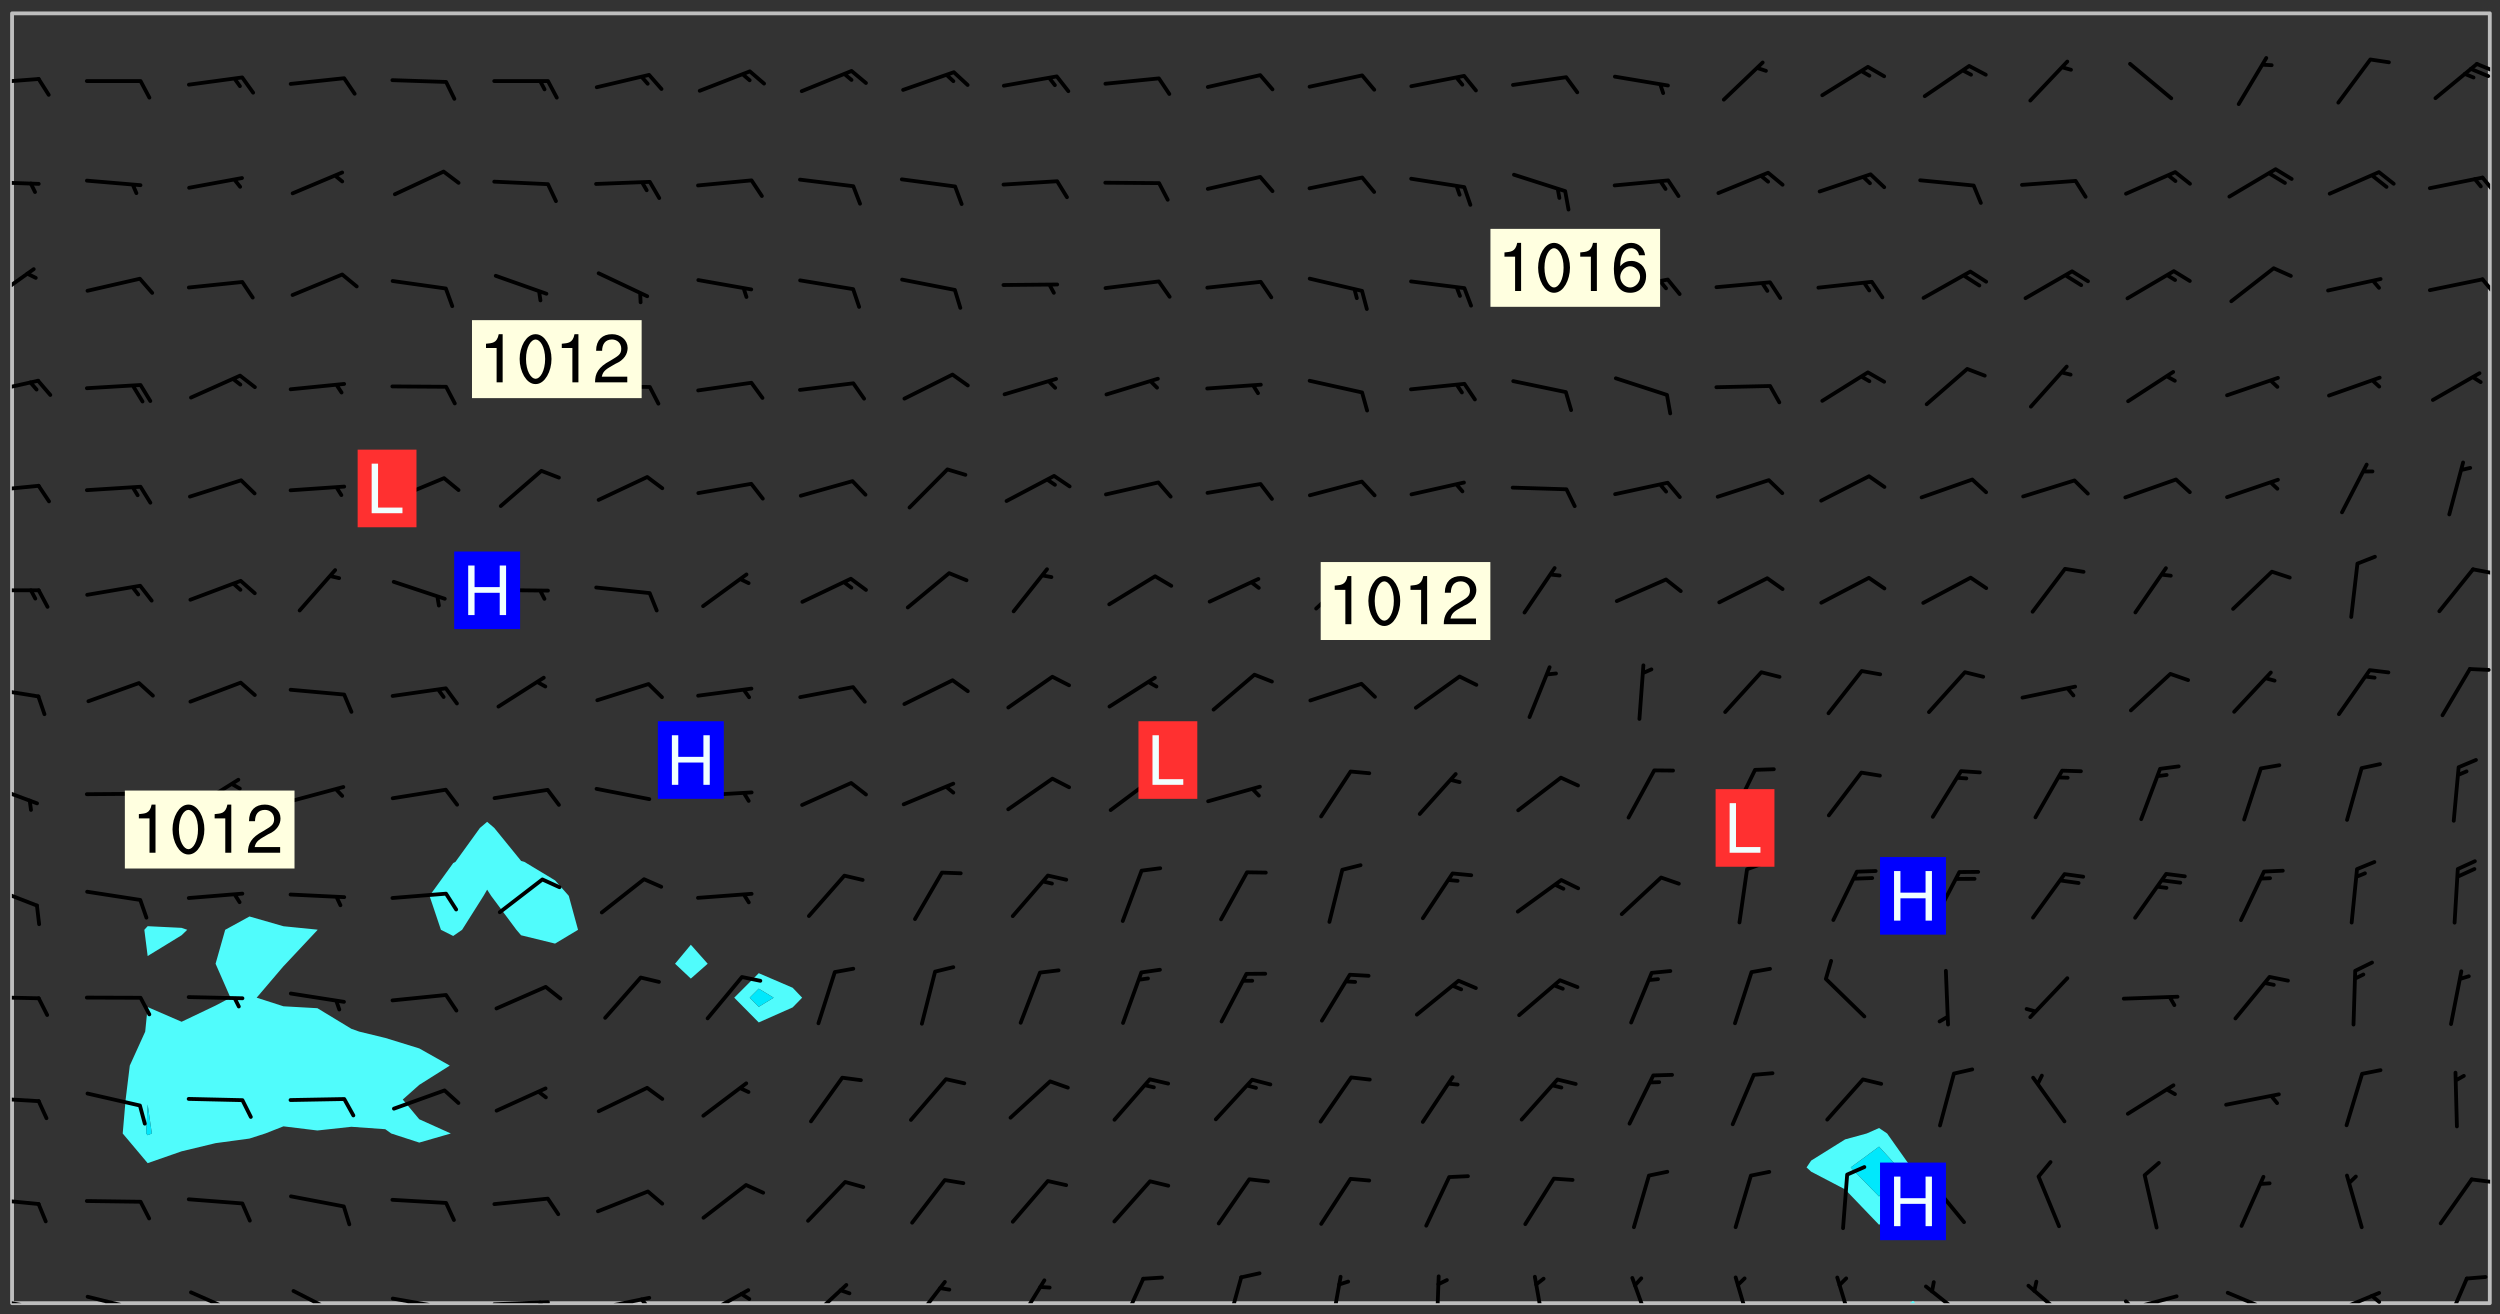 <svg xmlns="http://www.w3.org/2000/svg" role="img" xmlns:xlink="http://www.w3.org/1999/xlink" viewBox="142.45 309.95 326.84 171.84"><rect x="142.45" y="309.95" width="326.84" height="171.84" fill="#333333" stroke="none"/><defs><clipPath id="clip2"><path d="M 144 311.672 L 145 311.672 L 145 480.328 L 144 480.328 Z M 144 311.672"/></clipPath><clipPath id="clip3"><path d="M 144 311.672 L 468 311.672 L 468 480.328 L 144 480.328 Z M 144 311.672"/></clipPath><clipPath id="clip4"><path d="M 392 480 L 393 480 L 393 480.328 L 392 480.328 Z M 392 480"/></clipPath><clipPath id="clip5"><path d="M 467 311.672 L 468 311.672 L 468 480.328 L 467 480.328 Z M 467 311.672"/></clipPath><clipPath id="clip6"><path d="M 144 479 L 148 479 L 148 480.328 L 144 480.328 Z M 144 479"/></clipPath><clipPath id="clip7"><path d="M 147 480 L 149 480 L 149 480.328 L 147 480.328 Z M 147 480"/></clipPath><clipPath id="clip8"><path d="M 153 479 L 161 479 L 161 480.328 L 153 480.328 Z M 153 479"/></clipPath><clipPath id="clip9"><path d="M 160 480 L 162 480 L 162 480.328 L 160 480.328 Z M 160 480"/></clipPath><clipPath id="clip10"><path d="M 167 478 L 175 478 L 175 480.328 L 167 480.328 Z M 167 478"/></clipPath><clipPath id="clip11"><path d="M 180 478 L 188 478 L 188 480.328 L 180 480.328 Z M 180 478"/></clipPath><clipPath id="clip12"><path d="M 193 479 L 201 479 L 201 480.328 L 193 480.328 Z M 193 479"/></clipPath><clipPath id="clip13"><path d="M 199 480 L 201 480 L 201 480.328 L 199 480.328 Z M 199 480"/></clipPath><clipPath id="clip14"><path d="M 206 479 L 215 479 L 215 480.328 L 206 480.328 Z M 206 479"/></clipPath><clipPath id="clip15"><path d="M 212 479 L 214 479 L 214 480.328 L 212 480.328 Z M 212 479"/></clipPath><clipPath id="clip16"><path d="M 220 479 L 228 479 L 228 480.328 L 220 480.328 Z M 220 479"/></clipPath><clipPath id="clip17"><path d="M 226 479 L 228 479 L 228 480.328 L 226 480.328 Z M 226 479"/></clipPath><clipPath id="clip18"><path d="M 233 478 L 241 478 L 241 480.328 L 233 480.328 Z M 233 478"/></clipPath><clipPath id="clip19"><path d="M 239 478 L 241 478 L 241 480.328 L 239 480.328 Z M 239 478"/></clipPath><clipPath id="clip20"><path d="M 247 477 L 254 477 L 254 480.328 L 247 480.328 Z M 247 477"/></clipPath><clipPath id="clip21"><path d="M 261 477 L 267 477 L 267 480.328 L 261 480.328 Z M 261 477"/></clipPath><clipPath id="clip22"><path d="M 275 477 L 280 477 L 280 480.328 L 275 480.328 Z M 275 477"/></clipPath><clipPath id="clip23"><path d="M 288 476 L 293 476 L 293 480.328 L 288 480.328 Z M 288 476"/></clipPath><clipPath id="clip24"><path d="M 302 476 L 305 476 L 305 480.328 L 302 480.328 Z M 302 476"/></clipPath><clipPath id="clip25"><path d="M 316 476 L 318 476 L 318 480.328 L 316 480.328 Z M 316 476"/></clipPath><clipPath id="clip26"><path d="M 330 476 L 331 476 L 331 480.328 L 330 480.328 Z M 330 476"/></clipPath><clipPath id="clip27"><path d="M 342 476 L 345 476 L 345 480.328 L 342 480.328 Z M 342 476"/></clipPath><clipPath id="clip28"><path d="M 355 476 L 359 476 L 359 480.328 L 355 480.328 Z M 355 476"/></clipPath><clipPath id="clip29"><path d="M 369 476 L 372 476 L 372 480.328 L 369 480.328 Z M 369 476"/></clipPath><clipPath id="clip30"><path d="M 382 476 L 385 476 L 385 480.328 L 382 480.328 Z M 382 476"/></clipPath><clipPath id="clip31"><path d="M 393 477 L 400 477 L 400 480.328 L 393 480.328 Z M 393 477"/></clipPath><clipPath id="clip32"><path d="M 407 477 L 414 477 L 414 480.328 L 407 480.328 Z M 407 477"/></clipPath><clipPath id="clip33"><path d="M 419 479 L 428 479 L 428 480.328 L 419 480.328 Z M 419 479"/></clipPath><clipPath id="clip34"><path d="M 420 479 L 422 479 L 422 480.328 L 420 480.328 Z M 420 479"/></clipPath><clipPath id="clip35"><path d="M 433 478 L 441 478 L 441 480.328 L 433 480.328 Z M 433 478"/></clipPath><clipPath id="clip36"><path d="M 446 478 L 454 478 L 454 480.328 L 446 480.328 Z M 446 478"/></clipPath><clipPath id="clip37"><path d="M 452 479 L 454 479 L 454 480.328 L 452 480.328 Z M 452 479"/></clipPath><clipPath id="clip38"><path d="M 461 476 L 466 476 L 466 480.328 L 461 480.328 Z M 461 476"/></clipPath><clipPath id="clip39"><path d="M 144 466 L 148 466 L 148 468 L 144 468 Z M 144 466"/></clipPath><clipPath id="clip40"><path d="M 465 463 L 468 463 L 468 465 L 465 465 Z M 465 463"/></clipPath><clipPath id="clip41"><path d="M 144 453 L 148 453 L 148 455 L 144 455 Z M 144 453"/></clipPath><clipPath id="clip42"><path d="M 144 440 L 148 440 L 148 441 L 144 441 Z M 144 440"/></clipPath><clipPath id="clip43"><path d="M 144 425 L 148 425 L 148 429 L 144 429 Z M 144 425"/></clipPath><clipPath id="clip44"><path d="M 144 412 L 148 412 L 148 416 L 144 416 Z M 144 412"/></clipPath><clipPath id="clip45"><path d="M 144 399 L 148 399 L 148 402 L 144 402 Z M 144 399"/></clipPath><clipPath id="clip46"><path d="M 465 397 L 468 397 L 468 398 L 465 398 Z M 465 397"/></clipPath><clipPath id="clip47"><path d="M 144 386 L 148 386 L 148 388 L 144 388 Z M 144 386"/></clipPath><clipPath id="clip48"><path d="M 465 384 L 468 384 L 468 386 L 465 386 Z M 465 384"/></clipPath><clipPath id="clip49"><path d="M 144 373 L 148 373 L 148 375 L 144 375 Z M 144 373"/></clipPath><clipPath id="clip50"><path d="M 144 359 L 148 359 L 148 362 L 144 362 Z M 144 359"/></clipPath><clipPath id="clip51"><path d="M 144 344 L 148 344 L 148 350 L 144 350 Z M 144 344"/></clipPath><clipPath id="clip52"><path d="M 466 346 L 468 346 L 468 349 L 466 349 Z M 466 346"/></clipPath><clipPath id="clip53"><path d="M 144 333 L 148 333 L 148 335 L 144 335 Z M 144 333"/></clipPath><clipPath id="clip54"><path d="M 466 332 L 468 332 L 468 336 L 466 336 Z M 466 332"/></clipPath><clipPath id="clip55"><path d="M 144 320 L 148 320 L 148 322 L 144 322 Z M 144 320"/></clipPath><clipPath id="clip56"><path d="M 466 318 L 468 318 L 468 320 L 466 320 Z M 466 318"/></clipPath><g id="surface1163" clip-path="url(#clip1)"><path fill="#fff" fill-opacity="0" fill-rule="evenodd" d="M 0 0 L 1000 0 L 1000 1000 L 0 1000 Z M 0 0"/><path fill="#d3d3d3" fill-opacity="0" fill-rule="evenodd" d="M162.152 355.867L161.918 356.16 161.977 356.395 162.094 356.566 162.27 356.801 162.562 357.148 162.676 357.207 162.793 357.035 162.852 356.801 163.027 356.625 163.492 356.449 164.191 356.449 164.426 356.742 164.715 357.559 164.773 357.734 164.949 357.965 165.301 358.199 166 358.898 166.172 359.074 166.406 359.422 166.641 359.832 166.93 360.414 167.34 360.879 167.57 361.113 167.805 361.289 167.922 361.52 168.098 361.812 168.27 362.977 168.27 363.211 168.328 363.5 168.387 363.617 168.504 363.734 168.852 364.145 168.969 364.316 169.145 364.492 169.32 364.727 169.438 364.898 169.609 365.25 169.668 365.484 169.902 365.891 170.137 365.832 169.961 366.008 169.902 366.938 169.32 366.938 169.086 366.824 168.738 366.938 168.621 367.055 168.562 367.348 168.504 367.523 168.387 367.695 167.922 367.988 167.863 368.223 167.805 368.336 167.805 368.98 167.863 369.152 167.863 369.562 167.922 369.621 167.922 370.027 167.98 370.434 168.098 370.609 168.156 370.668 168.387 371.309 168.328 371.602 168.328 372.301 168.27 372.883 168.27 373.117 168.211 373.348 168.156 373.699 168.156 375.621 168.211 375.738 168.637 375.738 168.27 375.855 168.246 376.207 169.137 377.375 170.879 377.914 172.219 378.273 172.219 378.812 172.309 379.621 172.844 380.336 174.363 380.605 175.254 380.52 175.344 381.684 175.879 381.863 177.039 381.684 179.094 380.699 180.254 380.336 182.133 380.16 183.828 379.98 183.648 380.699 182.133 380.785 180.883 380.875 180.078 381.145 179.004 381.953 179.273 382.672 179.809 383.57 179.629 384.195 179.363 385.004 179.629 386.082 180.254 386.98 181.059 387.16 182.309 386.98 182.043 387.703 182.141 388.207 182.195 388.5 182.195 388.672 182.254 388.965 182.254 389.371 182.43 389.488 182.781 389.605 183.188 389.605 183.48 389.43 183.594 389.312 183.652 389.195 183.77 388.965 183.828 388.789 184.18 388.324 184.41 388.148 184.586 388.09 184.762 388.148 184.82 388.324 184.938 389.312 184.992 389.781 185.051 389.953 185.168 390.188 185.344 390.246 186.16 390.305 186.449 390.305 186.566 390.539 186.625 390.945 186.684 391.297 186.684 392.402 186.801 392.695 186.918 393.043 187.207 393.742 187.383 394.094 187.965 394.848 188.316 395.023 188.488 395.082 188.957 395.316 189.598 395.781 189.945 396.016 190.238 396.191 190.531 396.246 190.762 396.309 191.578 396.656 191.871 396.832 191.984 397.004 192.336 397.355 192.453 397.531 192.977 398.172 192.977 398.461 193.035 398.812 193.035 399.16 193.094 399.512 193.152 399.801 193.27 399.859 193.441 399.918 193.617 399.918 194.199 400.152 194.375 400.27 194.551 400.559 194.727 400.793 194.84 401.027 195.133 401.258 195.25 401.375 195.25 401.785 195.309 401.84 195.598 402.074 195.832 402.191 195.891 402.309 196.008 402.48 196.066 402.598 196.297 402.832 196.355 403.008 196.59 403.066 196.707 403.125 196.59 403.238 196.531 403.355 196.531 403.473 196.414 403.766 196.297 404.055 196.297 404.637 196.473 404.754 196.59 404.812 196.648 404.93 196.766 405.047 196.879 405.105 197.055 405.453 197.113 405.805 197.172 406.211 197.172 406.387 197.113 406.562 196.996 407.262 196.996 407.434 197.113 407.609 197.406 407.902 197.812 407.902 197.988 408.02 198.105 408.191 198.223 408.484 198.223 408.719 197.695 408.719 197.465 408.484 197.23 408.484 197.055 408.543 196.996 409.242 197.055 409.59 197.172 409.766 197.348 410.176 197.465 410.406 197.754 410.875 197.93 410.93 198.453 410.93 198.688 410.988 199.445 411.629 199.504 411.922 199.504 412.156 199.562 412.215 199.793 412.562 199.793 412.914 199.676 413.086 199.676 413.379 199.969 413.668 200.262 413.844 200.434 413.902 200.727 414.078 201.02 414.195 201.602 414.602 201.891 414.836 202.184 415.012 202.402 415.172 202.418 415.184 202.648 415.359 203.289 415.883 203.465 416.117 203.582 416.293 203.758 416.469 203.871 416.641 203.871 417.281 203.988 417.457 204.457 417.574 205.039 417.691 205.273 417.75 205.504 417.863 205.797 417.98 205.91 418.039 206.496 418.391 206.785 418.562 206.961 418.625 207.137 418.68 207.312 418.738 208.012 419.09 208.301 419.266 208.535 419.32 208.824 419.496 209.059 419.613 209.699 420.02 209.992 420.137 210.164 420.195 210.398 420.254 210.809 420.312 211.039 420.371 211.273 420.488 211.332 420.66 210.922 420.836 211.391 420.895 211.449 421.188 211.562 421.422 211.738 421.477 211.973 421.535 212.148 421.594 212.555 421.711 213.195 421.945 213.312 422.117 213.371 422.352 213.371 422.527 213.312 422.645 213.254 423.051 213.488 423.285 213.605 423.344 213.953 423.461 214.594 423.691 214.77 423.809 215.059 423.926 215.234 424.102 215.469 424.566 216.051 425.672 216.227 425.848 216.574 426.023 216.75 426.141 217.102 426.258 218.148 426.781 218.383 426.84 218.848 426.953 219.141 427.012 219.605 427.188 220.363 427.77 220.598 428.004 220.945 428.469 221.121 428.645 221.41 428.879 222.227 429.578 222.52 429.754 222.809 430.043 223.102 430.219 223.395 430.508 224.09 431.148 224.266 431.324 224.559 431.559 224.848 431.793 225.316 432.082 225.957 432.664 226.305 432.898 226.539 433.191 226.887 433.539 227.238 434.004 228.172 434.996 228.52 435.402 228.637 435.578 228.871 435.637 228.984 435.754 229.629 435.93 229.859 436.043 230.094 436.102 230.387 436.277 230.617 436.395 231.551 437.094 231.957 437.5 232.191 437.676 232.598 437.852 232.832 437.969 233.648 438.316 233.996 438.551 234.23 438.668 234.523 438.957 234.754 439.074 235.512 439.426 235.863 439.598 236.094 439.656 236.387 439.773 236.621 439.832 237.492 440.008 238.309 440.008 238.777 440.238 238.949 440.297 239.824 440.996 240.289 441.113 240.582 441.172 240.758 441.23 240.988 441.289 241.457 441.348 241.805 441.406 242.156 441.465 242.562 441.523 242.855 441.523 243.027 441.582 243.027 441.812 243.203 441.988 243.496 441.988 243.844 442.047 244.195 442.105 244.895 442.223 245.535 442.223 246 441.988 246.293 441.812 246.465 441.695 246.875 441.523 247.164 441.348 248.098 440.883 248.566 440.59 249.09 440.297 249.555 440.125 250.02 439.949 251.07 439.484 251.359 439.367 251.77 439.25 252.059 439.133 252.586 438.957 254.102 438.258 254.684 437.91 254.973 437.852 255.266 437.793 255.613 437.676 256.488 437.445 256.84 437.328 256.953 437.328 257.188 437.27 258.062 437.035 258.297 436.977 259.109 436.977 259.461 436.918 260.277 436.801 260.449 436.742 260.801 436.688 261.094 436.629 261.324 436.57 262.141 436.395 262.316 436.336 262.664 436.336 262.898 436.277 263.363 436.16 264.121 435.988 264.355 435.93 264.703 435.93 265.113 435.812 265.402 435.754 266.688 435.695 266.977 435.695 267.387 435.637 267.617 435.578 267.793 435.578 268.668 435.461 269.074 435.461 269.484 435.344 269.832 435.344 270.184 435.23 271.055 435.172 272.805 435.172 273.852 435.461 274.262 435.578 274.551 435.695 274.902 435.812 275.191 435.93 276.242 436.102 276.531 436.16 276.824 436.16 277.117 436.219 277.289 436.277 277.699 436.336 277.871 436.395 277.988 436.453 278.105 436.453 278.223 436.512 278.574 436.57 278.688 436.57 279.098 436.637 281.02 437.031 282.945 437.426 284.465 437.875 286.16 438.594 288.305 439.398 289.91 438.68 291.34 437.875 292.5 436.797 293.75 436.348 296.785 435.629 298.66 435.27 300.805 433.922 303.039 432.668 305.539 431.41 307.234 430.961 309.02 430.781 310.18 430.512 310.805 431.051 312.145 430.781 312.859 429.793 313.844 428.449 314.289 428.27 315.094 427.91 316.969 427.371 318.754 426.922 320.004 426.652 321.164 426.562 322.863 426.473 324.824 426.203 326.074 426.113 326.613 426.113 327.238 426.023 328.129 426.023 330.273 425.844 332.684 425.664 335.273 425.574 336.969 425.754 338.578 425.844 340.008 426.203 341.168 426.922 343.043 427.91 344.203 429.438 344.469 430.152 345.098 430.242 345.453 431.141 345.988 431.68 346.523 433.207 347.598 433.566 348.133 433.566 347.328 434.102 347.418 435.809 348.133 438.504 349.023 439.309 349.918 440.297 350.633 441.555 352.418 442.094 353.938 441.914 354.293 443.258 355.902 442.453 356.883 441.914 357.152 442.184 357.469 441.969 357.688 441.824 358.488 442.273 358.938 441.914 359.293 441.914 359.828 441.645 360.367 440.926 360.902 440.656 361.527 439.668 362.688 440.117 363.527 440.488 364.922 441.105 366.617 440.926 368.223 440.926 370.008 441.016 370.188 439.309 370.723 437.965 371.527 438.234 372.02 439.082 372.422 439.488 372.332 440.027 372.332 440.387 373.047 440.836 373.758 440.566 375.188 440.566 375.547 441.555 375.992 442.812 376.707 444.156 377.957 444.785 379.652 445.414 380.367 445.234 380.547 444.695 381.527 444.605 381.977 444.965 382.062 446.223 381.797 446.852 381.262 447.031 381.262 447.57 381.977 448.555 382.242 449.094 383.227 450.082 384.027 451.16 383.762 451.52 383.672 452.418 383.047 454.75 382.691 456.816 382.602 458.609 382.422 459.328 382.332 459.867 382.332 461.305 381.352 463.188 380.992 464.895 380.457 465.793 379.652 466.961 379.387 467.5 381.441 468.754 381.527 469.113 381.172 469.652 381.082 469.473 381.082 470.281 381.172 471.719 380.727 472.434 379.652 472.527 379.387 473.242 379.922 474.141 380.727 474.859 381.887 475.668 383.227 475.938 383.672 476.297 383.316 476.746 381.527 476.656 380.277 476.207 379.562 475.488 378.938 475.398 378.762 478.988 378.574 480.297 467.934 480.297 467.934 311.703 412.664 311.703 412.664 360.785 413.426 360.91 416.715 361.453 418.738 364.289 418.738 367.043 421.09 367.375 423.438 367.707 427.488 367.707 426.109 371.867 424.086 372.574 422.062 373.277 421.52 373.621 418.926 375.238 418.738 375.355 416.715 373.277 415.984 370.535 413.312 368.457 411.938 364.957 411.871 364.875 409.914 362.203 412.664 360.785 412.664 311.703 294.422 311.703 294.422 403.117 294.539 403.148 294.672 403.16 294.746 403.234 294.852 403.281 294.941 403.34 295.027 403.398 295.117 403.457 295.414 403.754 295.473 403.844 295.504 403.961 295.531 404.078 295.547 404.215 295.516 404.332 295.457 404.422 295.398 404.508 295.355 404.613 295.309 404.715 295.281 404.836 295.281 404.98 295.457 405.25 295.605 405.398 295.68 405.484 295.754 405.559 295.797 405.664 295.859 405.754 295.918 405.84 295.961 405.945 296.02 406.035 296.066 406.137 296.109 406.242 296.168 406.328 296.285 406.508 296.359 406.582 296.422 406.668 296.48 406.758 296.523 406.863 296.582 406.953 296.641 407.039 296.703 407.129 296.762 407.219 296.805 407.32 296.922 407.5 296.996 407.574 297.055 407.66 297.129 407.734 297.219 407.793 297.324 407.84 297.473 407.84 297.605 407.824 297.738 407.84 297.84 407.793 297.914 407.719 297.961 407.617 297.945 407.484 297.945 407.336 297.898 407.23 297.871 407.113 297.824 407.012 297.797 406.891 297.754 406.789 297.691 406.699 297.648 406.598 297.605 406.492 297.574 406.375 297.559 406.242 297.547 406.105 297.633 406.047 297.691 405.961 297.812 405.93 297.855 406.035 297.871 406.168 297.871 406.285 297.93 406.387 297.988 406.477 298.078 406.535 298.227 406.684 298.285 406.773 298.328 406.879 298.316 406.98 298.402 407.039 298.508 407.086 298.594 407.145 298.684 407.203 298.758 407.277 298.641 407.305 298.535 407.352 298.449 407.41 298.375 407.484 298.316 407.574 298.254 407.66 298.227 407.781 298.18 407.883 298.137 407.988 298.105 408.105 298.094 408.238 298.078 408.371 298.078 408.52 298.105 408.637 298.152 408.742 298.195 408.844 298.254 408.934 298.328 409.008 298.418 409.066 298.492 409.141 298.582 409.199 298.641 409.289 298.684 409.395 298.73 409.496 298.848 409.527 298.98 409.543 299.129 409.543 299.246 409.512 299.352 409.555 299.395 409.66 299.441 409.762 299.469 409.883 299.5 410 299.527 410.117 299.559 410.238 299.586 410.355 299.691 410.398 299.793 410.445 299.926 410.43 300.074 410.578 300.137 410.664 300.211 410.738 300.281 410.812 300.371 410.875 300.477 410.918 300.578 410.961 300.695 410.992 300.832 411.008 300.949 410.977 301.023 410.902 301.051 410.785 301.039 410.652 301.008 410.531 300.98 410.414 301.023 410.309 301.141 410.309 301.23 410.371 301.348 410.398 301.496 410.398 301.629 410.414 301.777 410.414 301.91 410.43 302.043 410.414 302.191 410.414 302.324 410.398 302.457 410.387 302.594 410.398 302.711 410.371 302.844 410.355 303.035 410.297 302.977 410.473 302.961 410.605 302.934 410.727 302.918 410.859 302.859 410.945 302.727 410.961 302.621 411.008 302.516 411.051 302.398 411.082 302.281 411.109 302.016 411.141 301.867 411.141 301.734 411.156 301.66 411.23 301.719 411.316 301.867 411.465 301.984 411.645 302.059 411.715 302.148 411.777 302.238 411.836 302.324 411.895 302.414 411.953 302.516 411.996 302.621 412.059 302.727 412.102 302.812 412.16 302.918 412.207 303.02 412.25 303.199 412.367 303.258 412.457 303.215 412.559 303.168 412.664 303.184 412.797 303.406 413.02 303.465 413.109 303.508 413.211 303.539 413.332 303.582 413.434 303.598 413.566 303.629 413.684 303.641 413.82 303.672 413.938 303.82 414.086 303.922 414.129 304.027 414.172 304.145 414.203 304.277 414.219 304.414 414.234 304.531 414.234 304.648 414.203 304.738 414.145 304.781 414.039 304.828 413.938 304.871 413.832 304.902 413.715 304.914 413.582 304.914 413.434 304.902 413.301 304.887 413.168 304.855 413.051 304.812 412.945 304.766 412.84 304.723 412.738 304.68 412.633 304.664 412.5 304.68 412.367 304.707 412.25 304.738 412.133 304.766 412.012 304.812 411.91 304.902 411.852 304.988 411.789 305.062 411.715 305.152 411.656 305.375 411.434 305.434 411.348 305.508 411.273 305.625 411.094 305.684 411.008 305.684 410.859 305.609 410.785 305.508 410.738 305.402 410.695 305.301 410.652 305.242 410.562 305.195 410.457 305.168 410.34 305.258 410.281 305.375 410.25 305.477 410.207 305.656 410.09 305.805 409.941 305.816 409.809 305.805 409.703 305.715 409.645 305.582 409.66 305.434 409.66 305.301 409.676 305.168 409.66 305.047 409.629 304.961 409.57 304.887 409.496 304.828 409.406 304.766 409.32 304.648 409.141 304.59 409.055 304.621 408.934 304.707 408.875 304.828 408.844 304.887 408.758 304.887 408.637 304.855 408.52 304.797 408.43 304.738 408.344 304.691 408.238 304.664 408.121 304.648 407.988 304.707 407.898 304.781 407.824 304.871 407.766 304.988 407.586 305.062 407.512 305.121 407.426 305.27 407.277 305.391 407.246 305.523 407.23 305.656 407.246 305.73 407.32 305.773 407.426 305.789 407.559 305.758 407.676 305.641 407.707 305.508 407.719 305.359 407.867 305.316 407.973 305.27 408.074 305.242 408.195 305.211 408.312 305.211 408.461 305.242 408.578 305.285 408.684 305.344 408.773 305.418 408.844 305.492 408.918 305.609 408.949 305.73 408.977 305.848 408.949 305.98 408.934 306.098 408.934 306.188 408.992 306.262 409.066 306.309 409.172 306.367 409.258 306.469 409.305 306.602 409.32 306.707 409.363 306.793 409.422 306.781 409.527 306.707 409.602 306.527 409.719 306.469 409.809 306.379 409.867 306.309 409.941 306.234 410.016 306.172 410.105 306.145 410.223 306.129 410.355 306.145 410.488 306.129 410.621 306.129 410.77 306.145 410.902 306.172 411.02 306.203 411.141 306.277 411.215 306.367 411.273 306.453 411.332 306.543 411.391 306.66 411.422 306.66 411.508 306.559 411.555 306.469 411.613 306.203 411.645 306.086 411.672 305.938 411.672 305.832 411.715 305.73 411.762 305.672 411.852 305.609 412.086 305.598 412.219 305.566 412.34 305.551 412.473 305.551 412.766 305.539 412.898 305.551 413.035 305.566 413.168 305.699 413.184 305.832 413.195 305.953 413.227 306.039 413.285 306.113 413.359 306.16 413.465 306.203 413.566 306.219 413.699 306.219 414.145 306.203 414.277 306.203 414.723 306.234 414.988 306.262 415.105 306.277 415.238 306.309 415.355 306.395 415.566 306.426 415.832 306.426 415.98 306.395 416.098 306.367 416.215 306.336 416.336 306.309 416.453 306.277 416.57 306.246 416.691 306.234 416.824 306.219 416.957 306.309 417.016 306.426 416.984 306.527 417 306.574 417.105 306.543 417.371 306.543 417.812 306.5 417.918 306.453 418.023 306.41 418.125 306.367 418.23 306.309 418.316 306.277 418.438 306.234 418.555 306.203 418.672 306.188 418.805 306.203 418.938 306.262 419.027 306.367 419.074 306.453 419.133 306.512 419.219 306.5 419.355 306.469 419.473 306.426 419.574 306.426 420.02 306.41 420.152 306.41 420.301 306.379 420.418 306.336 420.523 306.309 420.641 306.262 420.746 306.219 420.848 306.188 420.969 306.16 421.086 306.129 421.219 306.098 421.336 306.07 421.453 306.027 421.559 305.996 421.676 305.965 421.797 305.953 421.93 305.938 422.062 305.938 422.359 305.965 422.477 305.965 422.625 306.012 423.023 306.039 423.141 306.098 423.23 306.219 423.262 306.367 423.262 306.5 423.246 306.559 423.336 306.559 423.453 306.5 423.543 306.41 423.602 306.309 423.645 306.203 423.691 306.113 423.75 306.027 423.809 305.891 423.824 305.773 423.793 305.641 423.777 305.539 423.824 305.477 423.91 305.465 424.047 305.449 424.18 305.418 424.297 305.391 424.414 305.375 424.547 305.344 424.668 305.344 424.965 305.359 425.098 305.391 425.215 305.391 425.363 305.402 425.496 305.402 425.645 305.375 425.762 305.328 425.863 305.301 425.984 305.27 426.102 305.211 426.191 305.137 426.266 305.035 426.309 304.93 426.355 304.812 426.383 304.691 426.414 304.59 426.367 304.648 426.281 304.754 426.234 304.781 426.117 304.812 426 304.84 425.879 304.871 425.762 304.871 425.613 304.887 425.48 304.855 425.363 304.812 425.258 304.707 425.273 304.633 425.348 304.531 425.391 304.441 425.453 304.367 425.527 304.324 425.629 304.309 425.762 304.277 425.879 304.25 426 304.219 426.117 304.191 426.234 304.16 426.355 304.133 426.473 304.102 426.59 304.059 426.695 303.969 426.754 303.879 426.754 303.762 426.723 303.73 426.637 303.746 426.5 303.715 426.383 303.715 426.234 303.703 426.102 303.703 425.953 303.641 425.719 303.613 425.598 303.57 425.496 303.523 425.391 303.465 425.305 303.406 425.215 303.363 425.109 303.301 425.023 303.152 424.875 303.082 424.801 302.977 424.754 302.871 424.711 302.77 424.668 302.473 424.371 302.383 424.297 302.297 424.238 302.191 424.195 302.102 424.133 302.016 424.074 301.91 424.031 301.82 423.973 301.734 423.91 301.66 423.84 301.555 423.793 301.469 423.734 301.363 423.691 301.273 423.629 301.172 423.586 301.066 423.543 300.98 423.484 300.875 423.438 300.77 423.395 300.668 423.348 300.578 423.289 300.477 423.246 300.371 423.203 300.281 423.141 300.164 423.113 300.031 423.098 299.898 423.113 299.75 423.113 299.617 423.129 299.5 423.098 299.41 423.039 299.336 422.965 299.246 422.906 299.145 422.859 298.996 422.859 298.875 422.832 298.773 422.789 298.699 422.715 298.582 422.535 298.492 422.477 298.391 422.434 298.301 422.371 298.195 422.328 298.105 422.27 298.02 422.211 297.914 422.164 297.855 422.078 297.797 421.988 297.754 421.883 297.707 421.781 297.633 421.707 297.547 421.648 297.473 421.574 297.383 421.516 297.16 421.293 297.117 421.188 297.086 420.922 297.191 420.879 297.336 420.879 297.441 420.922 297.516 420.996 297.605 421.055 297.691 421.113 297.797 421.16 297.887 421.219 298.035 421.367 298.105 421.441 298.254 421.59 298.316 421.676 298.391 421.75 298.477 421.809 298.551 421.883 298.641 421.945 298.73 422.004 298.816 422.062 299.086 422.238 299.188 422.285 299.293 422.328 299.395 422.371 299.441 422.297 299.5 422.211 299.574 422.137 299.645 422.062 299.75 422.105 299.824 422.18 299.883 422.27 299.926 422.371 299.973 422.477 300.016 422.582 300.137 422.609 300.254 422.582 300.328 422.492 300.371 422.387 300.43 422.297 300.504 422.223 300.609 422.18 300.727 422.152 300.859 422.164 300.949 422.223 301.098 422.371 301.156 422.461 301.199 422.566 301.246 422.668 301.289 422.773 301.332 422.875 301.438 422.922 301.543 422.965 301.676 422.98 301.762 422.922 301.82 422.832 301.895 422.758 302 422.715 302.117 422.742 302.223 422.789 302.324 422.832 302.43 422.875 302.531 422.922 302.711 423.039 302.711 423.156 302.695 423.289 302.711 423.422 302.727 423.559 302.785 423.645 302.887 423.691 303.008 423.719 303.125 423.75 303.273 423.75 303.391 423.719 303.449 423.629 303.629 423.512 303.688 423.422 303.762 423.348 303.82 423.262 303.938 423.082 304.117 422.965 304.234 422.996 304.324 423.055 304.367 423.129 304.352 423.262 304.352 423.379 304.441 423.438 304.59 423.438 304.723 423.422 304.855 423.41 305.121 423.379 305.227 423.336 305.344 423.305 305.465 423.277 305.539 423.203 305.609 423.129 305.672 423.039 305.656 422.934 305.609 422.832 305.508 422.789 305.402 422.773 305.285 422.801 305.02 422.832 304.871 422.832 304.797 422.758 304.707 422.699 304.59 422.668 304.473 422.641 304.34 422.625 304.191 422.625 304.059 422.641 303.762 422.641 303.656 422.594 303.508 422.445 303.465 422.344 303.406 422.254 303.629 422.031 303.715 421.973 303.82 421.93 303.938 421.898 304.07 421.883 304.203 421.898 304.34 421.914 304.441 421.957 304.574 421.945 304.664 421.883 304.766 421.84 304.828 421.75 304.781 421.648 304.691 421.59 304.574 421.559 304.473 421.516 304.414 421.426 304.352 421.336 304.352 421.219 304.367 421.086 304.473 421.039 304.547 420.969 304.547 420.848 304.457 420.789 304.426 420.672 304.516 420.613 304.59 420.539 304.633 420.434 304.691 420.344 304.738 420.242 304.754 420.109 304.754 419.961 304.707 419.855 304.664 419.754 304.574 419.695 304.441 419.68 304.34 419.637 304.203 419.621 304.086 419.59 303.641 419.59 303.508 419.574 303.375 419.562 303.242 419.547 303.125 419.516 302.977 419.516 302.844 419.5 302.711 419.488 302.445 419.457 302.324 419.414 302.238 419.355 302.164 419.281 302.164 419.133 302.176 419 302.281 418.953 302.383 418.91 302.516 418.895 302.668 418.895 302.801 418.879 303.094 418.879 303.215 418.91 303.316 418.953 303.406 419.012 303.641 419.074 303.762 419.027 303.852 418.969 303.953 418.926 304.086 418.91 304.191 418.953 304.293 419 304.426 419.012 304.547 418.984 304.691 418.984 304.812 418.953 304.93 418.926 305.035 418.879 305.109 418.805 305.195 418.746 305.344 418.598 305.402 418.512 305.449 418.406 305.477 418.289 305.492 418.184 305.391 418.141 305.301 418.082 305.184 418.051 305.078 418.008 304.988 417.945 304.914 417.859 304.84 417.785 304.738 417.742 304.633 417.695 304.531 417.652 304.473 417.562 304.426 417.461 304.34 417.25 304.277 417.164 304.219 417.074 304.145 417 304.059 416.941 303.789 416.941 303.672 416.973 303.582 417.031 303.48 417.074 303.348 417.09 303.242 417.074 303.215 416.957 303.152 416.867 303.035 416.836 302.934 416.793 302.785 416.645 302.754 416.527 302.738 416.422 302.812 416.348 302.992 416.23 303.109 416.203 303.227 416.172 303.363 416.188 303.465 416.23 303.57 416.273 303.672 416.32 303.777 416.363 303.895 416.395 304.027 416.41 304.145 416.438 304.277 416.453 304.383 416.438 304.473 416.379 304.398 416.305 304.293 416.262 304.219 416.188 304.145 416.098 303.996 415.949 303.91 415.891 303.82 415.832 303.746 415.758 303.656 415.699 303.555 415.652 303.434 415.625 303.332 415.578 303.227 415.535 303.109 415.504 303.008 415.461 302.887 415.43 302.738 415.43 302.621 415.461 302.516 415.504 302.43 415.566 302.25 415.684 302.164 415.742 302.074 415.801 301.969 415.848 301.883 415.906 301.777 415.949 301.676 415.992 301.57 416.039 301.496 416.113 301.438 416.203 301.379 416.289 301.332 416.395 301.273 416.48 301.199 416.555 301.066 416.543 300.949 416.512 300.832 416.512 300.758 416.586 300.668 416.645 300.594 416.719 300.504 416.777 300.418 416.836 300.312 416.883 300.211 416.926 300.074 416.941 299.973 416.898 299.824 416.75 299.719 416.703 299.633 416.703 299.527 416.75 299.426 416.793 299.305 416.824 299.188 416.793 299.113 416.719 299.113 416.602 299.145 416.48 299.219 416.41 299.277 416.32 299.352 416.246 299.469 416.215 299.574 416.172 299.867 416.172 300 416.156 300.137 416.141 300.238 416.098 300.328 416.039 300.43 415.992 300.52 415.934 300.652 415.922 300.742 415.98 300.875 415.992 300.965 415.934 301.051 415.875 301.156 415.832 301.246 415.773 301.332 415.711 301.422 415.652 301.57 415.504 301.629 415.418 301.688 415.328 301.793 415.285 301.926 415.27 302.043 415.297 302.164 415.328 302.223 415.27 302.281 415.18 302.312 414.914 302.34 414.797 302.445 414.809 302.578 414.824 302.68 414.781 302.77 414.723 302.828 414.633 302.902 414.559 302.961 414.469 303.008 414.367 303.02 414.234 303.008 414.102 302.961 413.996 302.812 413.848 302.754 413.758 302.695 413.672 302.652 413.566 302.652 413.121 302.668 412.988 302.668 412.84 302.68 412.707 302.621 412.648 302.531 412.707 302.43 412.664 302.25 412.547 302.164 412.488 302.102 412.398 302.043 412.309 301.969 412.234 301.883 412.176 301.762 412.207 301.66 412.219 301.555 412.266 301.469 412.324 301.363 412.367 301.215 412.516 301.125 412.574 301.039 412.633 300.949 412.695 300.844 412.738 300.711 412.754 300.711 412.633 300.816 412.59 300.934 412.559 301.008 412.488 301.051 412.383 301.051 412.234 301.023 412.117 300.875 411.969 300.742 411.953 300.594 411.953 300.477 411.984 300.371 412.027 300.27 412.07 300.18 412.133 300.062 412.16 299.988 412.086 300 411.953 299.957 411.852 299.914 411.746 299.824 411.688 299.707 411.715 299.586 411.746 299.469 411.777 299.367 411.82 299.246 411.852 299.145 411.895 299.039 411.938 298.949 411.996 298.848 412.012 298.848 411.895 298.863 411.762 298.805 411.672 298.73 411.715 298.582 411.863 298.523 411.953 298.449 412.027 298.402 412.133 298.359 412.234 298.285 412.309 298.227 412.398 298.152 412.473 298.094 412.559 298.02 412.633 297.93 412.695 297.855 412.766 297.781 412.84 297.68 412.855 297.547 412.871 297.441 412.828 297.441 412.707 297.59 412.559 297.633 412.457 297.691 412.367 297.738 412.266 297.781 412.16 297.84 412.07 297.871 411.953 297.914 411.852 297.945 411.73 297.973 411.613 298.02 411.508 298.062 411.406 298.105 411.301 298.18 411.23 298.27 411.168 298.359 411.109 298.461 411.066 298.758 411.066 299.023 411.035 299.129 410.992 299.055 410.918 298.938 410.887 298.832 410.844 298.742 410.785 298.641 410.738 298.551 410.68 298.449 410.637 298.344 410.594 298.254 410.531 298.168 410.473 298.062 410.43 297.961 410.387 297.84 410.355 297.723 410.324 297.621 410.281 297.5 410.25 297.398 410.207 297.309 410.148 297.266 410.043 297.25 409.91 297.352 409.867 297.484 409.852 297.621 409.867 297.754 409.852 297.855 409.809 297.914 409.719 297.93 409.613 297.84 409.555 297.766 409.48 297.664 409.438 297.574 409.379 297.426 409.23 297.383 409.125 297.367 408.992 297.367 408.699 297.309 408.609 297.219 408.551 297.145 408.477 297.102 408.371 297.07 408.254 297.012 408.164 296.938 408.09 296.82 408.062 296.746 407.988 296.656 407.93 296.566 407.867 296.48 407.809 296.406 407.734 296.348 407.648 296.301 407.543 296.215 407.484 296.066 407.336 295.871 407.277 295.738 407.293 295.637 407.336 295.562 407.41 295.516 407.512 295.473 407.617 295.414 407.707 295.355 407.793 295.059 408.09 294.969 408.148 294.883 408.148 294.82 408.062 294.777 407.957 294.809 407.84 294.867 407.75 294.895 407.633 294.883 407.5 294.793 407.438 294.688 407.484 294.57 407.512 294.453 407.543 294.184 407.719 294.082 407.766 293.965 407.793 293.859 407.84 293.77 407.898 293.668 407.941 293.609 407.855 293.562 407.75 293.578 407.617 293.625 407.512 293.695 407.438 293.77 407.367 293.828 407.277 293.828 407.129 293.785 407.023 293.547 407.023 293.445 407.07 293.414 407.188 293.387 407.305 293.355 407.426 293.281 407.469 293.148 407.484 293.074 407.438 293.031 407.336 292.988 407.23 292.941 407.129 292.898 407.023 292.777 407.055 292.676 407.098 292.543 407.113 292.426 407.145 292.32 407.188 292.23 407.246 292.129 407.293 292.008 407.32 291.875 407.336 291.773 407.293 291.715 407.203 291.668 407.098 291.625 406.996 291.582 406.891 291.582 406.773 291.641 406.684 291.727 406.625 291.906 406.508 292.008 406.461 292.113 406.418 292.219 406.359 292.32 406.316 292.41 406.254 292.512 406.211 292.617 406.152 292.719 406.105 292.809 406.047 292.914 406.004 293.016 405.961 293.105 405.898 293.207 405.855 293.344 405.84 293.461 405.871 293.562 405.914 293.684 405.945 293.785 405.988 293.891 406.035 293.992 406.078 294.098 406.121 294.199 406.168 294.305 406.211 294.406 406.254 294.512 406.301 294.598 406.359 294.703 406.402 294.82 406.434 294.926 406.477 295.027 406.523 295.117 406.582 295.223 406.625 295.324 406.668 295.43 406.715 295.547 406.742 295.648 406.789 295.77 406.816 295.918 406.816 296.004 406.758 296.02 406.656 296.078 406.566 296.051 406.449 295.977 406.375 295.859 406.195 295.785 406.121 295.695 406.047 295.516 405.93 295.43 405.871 295.324 405.828 295.223 405.781 294.953 405.605 294.895 405.516 294.82 405.441 294.762 405.352 294.719 405.25 294.688 405.133 294.672 404.996 294.672 404.434 294.66 404.301 294.645 404.168 294.613 404.051 294.598 403.918 294.586 403.785 294.555 403.664 294.332 403.441 294.273 403.355 294.258 403.25 294.289 403.133 294.422 403.117 294.422 311.703 172.992 311.703 172.992 313.156 172.934 313.391 172.582 314.441 172.41 314.965 172.293 315.312 172.117 315.723 172 315.895 171.766 316.188 171.535 316.246 171.184 316.246 171.066 316.305 170.836 316.711 170.836 317.004 170.953 317.18 171.184 317.41 171.301 317.645 171.941 318.402 172.234 318.867 172.41 319.102 172.641 319.453 172.875 319.801 173.516 320.617 173.691 321.082 173.863 321.492 173.98 322.188 174.156 322.656 174.273 324.055 174.332 324.52 174.332 325.395 174.449 326.441 174.449 331.223 174.391 331.688 174.039 332.969 173.863 333.492 173.75 333.902 173.398 334.832 172.934 336 172.699 336.582 172.582 336.758 172.41 337.105 172.234 337.512 171.883 338.328 171.824 338.621 171.711 338.914 171.594 339.203 171.535 339.379 171.418 340.254 171.359 340.66 171.301 340.777 171.242 340.953 171.184 341.125 170.953 341.652 170.836 341.824 170.836 342.059 170.719 342.293 170.66 342.465 170.484 343.051 170.484 343.34 170.426 343.516 170.426 343.809 170.367 343.922 170.309 344.449 170.309 344.621 170.254 344.855 170.254 347.477 170.078 348.293 169.961 348.469 169.785 348.703 169.668 348.875 169.555 349.109 168.969 350.043 168.738 350.332 168.445 350.797 168.27 351.031 167.98 351.383 167.629 352.082 167.516 352.312 167.34 352.723 167.164 352.953 166.758 353.48 165.941 354.18 165.648 354.352 165.359 354.586 165.184 354.703 165.008 354.879 164.484 355.285 163.957 355.461 163.785 355.637 163.551 355.691 162.91 355.867 162.152 355.867M174.363 386.891L173.289 387.34 173.648 388.234 174.898 387.52 175.344 386.98 174.363 386.891"/><path fill="#d3d3d3" fill-opacity="0" fill-rule="evenodd" d="M201.508 416.598L200.613 416.598 201.062 417.227 202.043 417.586 202.848 417.496 203.293 416.508 203.117 416.598 202.402 416.242 201.508 416.598M356.129 475.668L356.07 475.145 356.07 474.852 356.184 474.559 356.242 474.328 356.711 473.859 356.824 473.859 356.941 473.746 357.059 473.688 357.234 473.688 357.469 473.629 357.816 473.629 358.051 473.688 358.168 473.746 358.398 473.918 358.457 474.094 358.574 474.676 358.574 474.969 358.457 475.145 358.285 475.434 358.109 475.609 357.582 476.133 357.352 476.367 357.234 476.426 357.059 476.426 356.941 476.367 356.535 476.074 356.359 475.957 356.242 475.898 356.184 475.785 356.129 475.668M362.77 464.711L362.711 464.539 362.711 463.43 362.77 463.258 362.945 463.199 363.117 463.141 363.293 463.141 363.527 463.082 363.645 463.141 363.703 463.84 363.645 464.012 363.527 464.188 363.41 464.246 363.176 464.77 363.062 464.828 362.828 464.828 362.77 464.711M372.383 450.32L372.266 450.145 372.266 449.445 372.559 448.57 372.676 448.398 372.852 448.047 372.965 447.816 373.082 447.523 373.434 446.766 373.551 446.535 373.723 446.301 373.898 446.301 374.016 446.242 374.656 446.242 374.773 446.301 375.008 446.535 375.18 446.648 375.531 446.941 375.648 447.059 375.762 447.234 375.762 447.348 375.879 447.406 375.996 447.523 375.996 448.223 375.938 448.398 375.938 448.629 375.879 448.805 375.531 449.855 375.414 450.086 375.297 450.32 375.18 450.379 374.949 450.613 374.309 450.902 373.434 450.902 373.023 450.785 372.383 450.32"/><path fill="none" stroke="#bebebe" stroke-linecap="round" stroke-linejoin="round" stroke-miterlimit="10" stroke-width=".5" d="M 431.957 354.305 L 108.027 354.305 L 108.027 185.68 L 431.957 185.68 L 431.957 354.305" transform="matrix(1 0 0 -1 36 666)"/><g clip-path="url(#clip2)"><path fill="#fff" fill-opacity="0" fill-rule="evenodd" d="M 144 475.891 L 144 480.328 L 144.004 480.328 L 144 480.328 L 144 311.672 L 144.004 311.672 L 144 311.672 L 144 475.891"/></g><g clip-path="url(#clip3)"><path fill="#fff" fill-opacity="0" fill-rule="evenodd" d="M 144.004 480.328 L 144.004 311.672 L 161.754 311.672 L 161.754 431.035 L 161.32 431.508 L 161.754 434.938 L 166.191 432.219 L 166.93 431.508 L 166.191 431.254 L 161.754 431.035 L 161.754 311.672 L 175.066 311.672 L 175.066 429.766 L 171.891 431.508 L 170.633 435.945 L 172.578 440.383 L 170.629 441.414 L 166.191 443.531 L 161.754 441.609 L 161.434 444.82 L 159.418 449.262 L 158.875 453.699 L 158.492 458.137 L 161.754 462.016 L 166.191 460.469 L 170.629 459.402 L 175.066 458.801 L 177.133 458.137 L 179.508 457.203 L 183.945 457.746 L 188.383 457.262 L 192.82 457.578 L 193.598 458.137 L 197.262 459.328 L 201.391 458.137 L 197.262 456.277 L 195.105 453.699 L 197.262 451.781 L 201.254 449.262 L 197.262 447.016 L 192.82 445.645 L 189.422 444.82 L 188.383 444.449 L 183.945 441.758 L 179.508 441.508 L 176.004 440.383 L 179.508 436.273 L 179.824 435.945 L 183.945 431.547 L 183.969 431.508 L 183.945 431.488 L 179.508 431.043 L 175.066 429.766 L 175.066 311.672 L 206.137 311.672 L 206.137 417.391 L 205.195 418.191 L 201.992 422.629 L 201.699 422.789 L 198.605 427.07 L 200.094 431.508 L 201.699 432.316 L 202.863 431.508 L 205.668 427.07 L 206.137 426.262 L 206.66 427.07 L 209.961 431.508 L 210.574 432.223 L 215.016 433.312 L 218.02 431.508 L 216.809 427.07 L 215.016 425.047 L 211.008 422.629 L 210.574 422.5 L 207.07 418.191 L 206.137 417.391 L 206.137 311.672 L 232.766 311.672 L 232.766 433.461 L 230.703 435.945 L 232.766 437.887 L 234.969 435.945 L 232.766 433.461 L 232.766 311.672 L 241.645 311.672 L 241.645 437.18 L 238.441 440.383 L 241.645 443.621 L 246.082 441.652 L 247.32 440.383 L 246.082 439.086 L 241.645 437.18 L 241.645 311.672 L 388.109 311.672 L 388.109 457.422 L 386.496 458.137 L 383.672 458.91 L 379.234 461.68 L 378.633 462.574 L 379.234 463.129 L 383.672 465.449 L 385.176 467.016 L 388.109 470.074 L 392.332 467.016 L 392.305 462.574 L 389.164 458.137 L 388.109 457.422 L 388.109 311.672 L 467.996 311.672 L 467.996 480.328 L 392.84 480.328 L 392.547 480.008 L 392.188 480.328 L 144.004 480.328"/></g><path fill="#50fcfc" fill-rule="evenodd" d="M161.754 462.016L158.492 458.137 158.875 453.699 159.418 449.262 161.434 444.82 161.754 441.609 161.754 454.348 161.562 458.137 161.754 458.363 162.301 458.137 161.754 454.348 161.754 441.609 166.191 443.531 170.629 441.414 172.578 440.383 170.633 435.945 171.891 431.508 175.066 429.766 179.508 431.043 183.945 431.488 183.969 431.508 183.945 431.547 179.824 435.945 179.508 436.273 176.004 440.383 179.508 441.508 183.945 441.758 188.383 444.449 189.422 444.82 192.82 445.645 197.262 447.016 201.254 449.262 197.262 451.781 195.105 453.699 197.262 456.277 201.391 458.137 197.262 459.328 193.598 458.137 192.82 457.578 188.383 457.262 183.945 457.746 179.508 457.203 177.133 458.137 175.066 458.801 170.629 459.402 166.191 460.469 161.754 462.016M161.754 434.938L161.32 431.508 161.754 431.035 166.191 431.254 166.93 431.508 166.191 432.219 161.754 434.938"/><path fill="#00e8fc" fill-rule="evenodd" d="M 161.754 458.363 L 161.562 458.137 L 161.754 454.348 L 162.301 458.137 L 161.754 458.363"/><path fill="#50fcfc" fill-rule="evenodd" d="M200.094 431.508L198.605 427.07 201.699 422.789 201.992 422.629 205.195 418.191 206.137 417.391 207.07 418.191 210.574 422.5 211.008 422.629 215.016 425.047 216.809 427.07 218.02 431.508 215.016 433.312 210.574 432.223 209.961 431.508 206.66 427.07 206.137 426.262 205.668 427.07 202.863 431.508 201.699 432.316 200.094 431.508M232.766 437.887L230.703 435.945 232.766 433.461 234.969 435.945 232.766 437.887M241.645 443.621L238.441 440.383 241.645 437.18 241.645 439.203 240.465 440.383 241.645 441.578 243.594 440.383 241.645 439.203 241.645 437.18 246.082 439.086 247.32 440.383 246.082 441.652 241.645 443.621"/><path fill="#00e8fc" fill-rule="evenodd" d="M 241.645 441.578 L 240.465 440.383 L 241.645 439.203 L 243.594 440.383 L 241.645 441.578"/><path fill="#50fcfc" fill-rule="evenodd" d="M 379.234 463.129 L 378.633 462.574 L 379.234 461.68 L 383.672 458.91 L 386.496 458.137 L 388.109 457.422 L 388.109 459.855 L 384.406 462.574 L 388.109 466.375 L 390.59 462.574 L 388.109 459.855 L 388.109 457.422 L 389.164 458.137 L 392.305 462.574 L 392.332 467.016 L 388.109 470.074 L 385.176 467.016 L 383.672 465.449 L 379.234 463.129"/><path fill="#00e8fc" fill-rule="evenodd" d="M 388.109 466.375 L 384.406 462.574 L 388.109 459.855 L 390.59 462.574 L 388.109 466.375"/><g clip-path="url(#clip4)"><path fill="#50fcfc" fill-rule="evenodd" d="M 392.188 480.328 L 392.547 480.008 L 392.84 480.328 L 392.188 480.328"/></g><g clip-path="url(#clip5)"><path fill="#fff" fill-opacity="0" fill-rule="evenodd" d="M 467.996 480.328 L 468 480.328 L 468 311.672 L 467.996 311.672 L 468 311.672 L 468 480.328 L 467.996 480.328"/></g><g clip-path="url(#clip6)"><path fill="none" stroke="#000" stroke-linecap="round" stroke-linejoin="round" stroke-miterlimit="10" stroke-width=".5" d="M 111.449 184.996 L 104.551 186.348" transform="matrix(1 0 0 -1 36 666)"/></g><g clip-path="url(#clip7)"><path fill="none" stroke="#000" stroke-linecap="round" stroke-linejoin="round" stroke-miterlimit="10" stroke-width=".5" d="M 111.449 184.996 L 112.16 182.648" transform="matrix(1 0 0 -1 36 666)"/></g><g clip-path="url(#clip8)"><path fill="none" stroke="#000" stroke-linecap="round" stroke-linejoin="round" stroke-miterlimit="10" stroke-width=".5" d="M 124.723 184.82 L 117.906 186.52" transform="matrix(1 0 0 -1 36 666)"/></g><g clip-path="url(#clip9)"><path fill="none" stroke="#000" stroke-linecap="round" stroke-linejoin="round" stroke-miterlimit="10" stroke-width=".5" d="M 124.723 184.82 L 125.316 182.441" transform="matrix(1 0 0 -1 36 666)"/></g><g clip-path="url(#clip10)"><path fill="none" stroke="#000" stroke-linecap="round" stroke-linejoin="round" stroke-miterlimit="10" stroke-width=".5" d="M 137.844 184.246 L 131.418 187.094" transform="matrix(1 0 0 -1 36 666)"/></g><g clip-path="url(#clip11)"><path fill="none" stroke="#000" stroke-linecap="round" stroke-linejoin="round" stroke-miterlimit="10" stroke-width=".5" d="M 151.07 184.066 L 144.82 187.273" transform="matrix(1 0 0 -1 36 666)"/></g><g clip-path="url(#clip12)"><path fill="none" stroke="#000" stroke-linecap="round" stroke-linejoin="round" stroke-miterlimit="10" stroke-width=".5" d="M 164.719 185.059 L 157.801 186.281" transform="matrix(1 0 0 -1 36 666)"/></g><g clip-path="url(#clip13)"><path fill="none" stroke="#000" stroke-linecap="round" stroke-linejoin="round" stroke-miterlimit="10" stroke-width=".5" d="M 163.715 185.238 L 164.094 184.07" transform="matrix(1 0 0 -1 36 666)"/></g><g clip-path="url(#clip14)"><path fill="none" stroke="#000" stroke-linecap="round" stroke-linejoin="round" stroke-miterlimit="10" stroke-width=".5" d="M 178.086 185.809 L 171.066 185.535" transform="matrix(1 0 0 -1 36 666)"/></g><g clip-path="url(#clip15)"><path fill="none" stroke="#000" stroke-linecap="round" stroke-linejoin="round" stroke-miterlimit="10" stroke-width=".5" d="M 177.066 185.77 L 177.684 184.707" transform="matrix(1 0 0 -1 36 666)"/></g><g clip-path="url(#clip16)"><path fill="none" stroke="#000" stroke-linecap="round" stroke-linejoin="round" stroke-miterlimit="10" stroke-width=".5" d="M 191.332 186.375 L 184.449 184.969" transform="matrix(1 0 0 -1 36 666)"/></g><g clip-path="url(#clip17)"><path fill="none" stroke="#000" stroke-linecap="round" stroke-linejoin="round" stroke-miterlimit="10" stroke-width=".5" d="M 190.332 186.172 L 191.113 185.223" transform="matrix(1 0 0 -1 36 666)"/></g><g clip-path="url(#clip18)"><path fill="none" stroke="#000" stroke-linecap="round" stroke-linejoin="round" stroke-miterlimit="10" stroke-width=".5" d="M 204.273 187.383 L 198.137 183.961" transform="matrix(1 0 0 -1 36 666)"/></g><g clip-path="url(#clip19)"><path fill="none" stroke="#000" stroke-linecap="round" stroke-linejoin="round" stroke-miterlimit="10" stroke-width=".5" d="M 203.383 186.883 L 204.414 186.219" transform="matrix(1 0 0 -1 36 666)"/></g><g clip-path="url(#clip20)"><path fill="none" stroke="#000" stroke-linecap="round" stroke-linejoin="round" stroke-miterlimit="10" stroke-width=".5" d="M 217.098 188.062 L 211.945 183.281" transform="matrix(1 0 0 -1 36 666)"/></g><path fill="none" stroke="#000" stroke-linecap="round" stroke-linejoin="round" stroke-miterlimit="10" stroke-width=".5" d="M 216.348 187.367 L 217.504 186.965" transform="matrix(1 0 0 -1 36 666)"/><g clip-path="url(#clip21)"><path fill="none" stroke="#000" stroke-linecap="round" stroke-linejoin="round" stroke-miterlimit="10" stroke-width=".5" d="M 229.977 188.457 L 225.695 182.883" transform="matrix(1 0 0 -1 36 666)"/></g><path fill="none" stroke="#000" stroke-linecap="round" stroke-linejoin="round" stroke-miterlimit="10" stroke-width=".5" d="M 229.352 187.648 L 230.562 187.445" transform="matrix(1 0 0 -1 36 666)"/><g clip-path="url(#clip22)"><path fill="none" stroke="#000" stroke-linecap="round" stroke-linejoin="round" stroke-miterlimit="10" stroke-width=".5" d="M 242.988 188.668 L 239.316 182.676" transform="matrix(1 0 0 -1 36 666)"/></g><path fill="none" stroke="#000" stroke-linecap="round" stroke-linejoin="round" stroke-miterlimit="10" stroke-width=".5" d="M 242.453 187.797 L 243.676 187.719" transform="matrix(1 0 0 -1 36 666)"/><g clip-path="url(#clip23)"><path fill="none" stroke="#000" stroke-linecap="round" stroke-linejoin="round" stroke-miterlimit="10" stroke-width=".5" d="M 255.914 188.871 L 253.02 182.469" transform="matrix(1 0 0 -1 36 666)"/></g><path fill="none" stroke="#000" stroke-linecap="round" stroke-linejoin="round" stroke-miterlimit="10" stroke-width=".5" d="M 255.914 188.871 L 258.363 189.027" transform="matrix(1 0 0 -1 36 666)"/><g clip-path="url(#clip24)"><path fill="none" stroke="#000" stroke-linecap="round" stroke-linejoin="round" stroke-miterlimit="10" stroke-width=".5" d="M 268.723 189.055 L 266.84 182.285" transform="matrix(1 0 0 -1 36 666)"/></g><path fill="none" stroke="#000" stroke-linecap="round" stroke-linejoin="round" stroke-miterlimit="10" stroke-width=".5" d="M 268.723 189.055 L 271.117 189.586" transform="matrix(1 0 0 -1 36 666)"/><g clip-path="url(#clip25)"><path fill="none" stroke="#000" stroke-linecap="round" stroke-linejoin="round" stroke-miterlimit="10" stroke-width=".5" d="M 281.715 189.129 L 280.477 182.211" transform="matrix(1 0 0 -1 36 666)"/></g><path fill="none" stroke="#000" stroke-linecap="round" stroke-linejoin="round" stroke-miterlimit="10" stroke-width=".5" d="M 281.535 188.125 L 282.703 188.5" transform="matrix(1 0 0 -1 36 666)"/><g clip-path="url(#clip26)"><path fill="none" stroke="#000" stroke-linecap="round" stroke-linejoin="round" stroke-miterlimit="10" stroke-width=".5" d="M 294.539 189.184 L 294.281 182.16" transform="matrix(1 0 0 -1 36 666)"/></g><path fill="none" stroke="#000" stroke-linecap="round" stroke-linejoin="round" stroke-miterlimit="10" stroke-width=".5" d="M 294.5 188.16 L 295.605 188.695" transform="matrix(1 0 0 -1 36 666)"/><g clip-path="url(#clip27)"><path fill="none" stroke="#000" stroke-linecap="round" stroke-linejoin="round" stroke-miterlimit="10" stroke-width=".5" d="M 307.109 189.129 L 308.34 182.211" transform="matrix(1 0 0 -1 36 666)"/></g><path fill="none" stroke="#000" stroke-linecap="round" stroke-linejoin="round" stroke-miterlimit="10" stroke-width=".5" d="M 307.289 188.125 L 308.254 188.879" transform="matrix(1 0 0 -1 36 666)"/><g clip-path="url(#clip28)"><path fill="none" stroke="#000" stroke-linecap="round" stroke-linejoin="round" stroke-miterlimit="10" stroke-width=".5" d="M 319.852 188.977 L 322.23 182.367" transform="matrix(1 0 0 -1 36 666)"/></g><path fill="none" stroke="#000" stroke-linecap="round" stroke-linejoin="round" stroke-miterlimit="10" stroke-width=".5" d="M 320.199 188.016 L 321.023 188.926" transform="matrix(1 0 0 -1 36 666)"/><g clip-path="url(#clip29)"><path fill="none" stroke="#000" stroke-linecap="round" stroke-linejoin="round" stroke-miterlimit="10" stroke-width=".5" d="M 333.363 189.043 L 335.348 182.301" transform="matrix(1 0 0 -1 36 666)"/></g><path fill="none" stroke="#000" stroke-linecap="round" stroke-linejoin="round" stroke-miterlimit="10" stroke-width=".5" d="M 333.652 188.062 L 334.531 188.918" transform="matrix(1 0 0 -1 36 666)"/><g clip-path="url(#clip30)"><path fill="none" stroke="#000" stroke-linecap="round" stroke-linejoin="round" stroke-miterlimit="10" stroke-width=".5" d="M 346.645 189.031 L 348.695 182.309" transform="matrix(1 0 0 -1 36 666)"/></g><path fill="none" stroke="#000" stroke-linecap="round" stroke-linejoin="round" stroke-miterlimit="10" stroke-width=".5" d="M 346.945 188.055 L 347.812 188.922" transform="matrix(1 0 0 -1 36 666)"/><g clip-path="url(#clip31)"><path fill="none" stroke="#000" stroke-linecap="round" stroke-linejoin="round" stroke-miterlimit="10" stroke-width=".5" d="M 358.238 187.863 L 363.734 183.48" transform="matrix(1 0 0 -1 36 666)"/></g><path fill="none" stroke="#000" stroke-linecap="round" stroke-linejoin="round" stroke-miterlimit="10" stroke-width=".5" d="M 359.039 187.227 L 359.266 188.43" transform="matrix(1 0 0 -1 36 666)"/><g clip-path="url(#clip32)"><path fill="none" stroke="#000" stroke-linecap="round" stroke-linejoin="round" stroke-miterlimit="10" stroke-width=".5" d="M 371.637 187.961 L 376.965 183.383" transform="matrix(1 0 0 -1 36 666)"/></g><path fill="none" stroke="#000" stroke-linecap="round" stroke-linejoin="round" stroke-miterlimit="10" stroke-width=".5" d="M 372.41 187.293 L 372.68 188.492" transform="matrix(1 0 0 -1 36 666)"/><g clip-path="url(#clip33)"><path fill="none" stroke="#000" stroke-linecap="round" stroke-linejoin="round" stroke-miterlimit="10" stroke-width=".5" d="M 384.223 184.762 L 391.012 186.578" transform="matrix(1 0 0 -1 36 666)"/></g><g clip-path="url(#clip34)"><path fill="none" stroke="#000" stroke-linecap="round" stroke-linejoin="round" stroke-miterlimit="10" stroke-width=".5" d="M 385.211 185.027 L 384.375 185.926" transform="matrix(1 0 0 -1 36 666)"/></g><g clip-path="url(#clip35)"><path fill="none" stroke="#000" stroke-linecap="round" stroke-linejoin="round" stroke-miterlimit="10" stroke-width=".5" d="M 397.695 187.039 L 404.168 184.305" transform="matrix(1 0 0 -1 36 666)"/></g><g clip-path="url(#clip36)"><path fill="none" stroke="#000" stroke-linecap="round" stroke-linejoin="round" stroke-miterlimit="10" stroke-width=".5" d="M 417.492 187.016 L 411 184.324" transform="matrix(1 0 0 -1 36 666)"/></g><g clip-path="url(#clip37)"><path fill="none" stroke="#000" stroke-linecap="round" stroke-linejoin="round" stroke-miterlimit="10" stroke-width=".5" d="M 416.547 186.625 L 417.496 185.844" transform="matrix(1 0 0 -1 36 666)"/></g><g clip-path="url(#clip38)"><path fill="none" stroke="#000" stroke-linecap="round" stroke-linejoin="round" stroke-miterlimit="10" stroke-width=".5" d="M 428.949 188.898 L 426.172 182.445" transform="matrix(1 0 0 -1 36 666)"/></g><path fill="none" stroke="#000" stroke-linecap="round" stroke-linejoin="round" stroke-miterlimit="10" stroke-width=".5" d="M 428.949 188.898 L 431.395 189.102" transform="matrix(1 0 0 -1 36 666)"/><g clip-path="url(#clip39)"><path fill="none" stroke="#000" stroke-linecap="round" stroke-linejoin="round" stroke-miterlimit="10" stroke-width=".5" d="M 111.496 198.641 L 104.504 199.332" transform="matrix(1 0 0 -1 36 666)"/></g><path fill="none" stroke="#000" stroke-linecap="round" stroke-linejoin="round" stroke-miterlimit="10" stroke-width=".5" d="M111.496 198.641L112.43 196.371M124.828 198.938L117.801 199.035M124.828 198.938L125.949 196.754M138.133 198.715L131.129 199.258M138.133 198.715L139.113 196.469M151.398 198.328L144.492 199.645M151.398 198.328L152.121 195.984M164.77 198.781L157.754 199.191M164.77 198.781L165.793 196.551M178.07 199.344L171.082 198.629M178.07 199.344L179.438 197.309M191.156 200.281L184.625 197.691M191.156 200.281L193.027 198.688M203.988 201.129L198.422 196.844M203.988 201.129L206.223 200.117M216.949 201.523L212.09 196.449M216.949 201.523L219.312 200.859M229.973 201.773L225.699 196.199M229.973 201.773L232.395 201.371M243.441 201.648L238.859 196.324M243.441 201.648L245.836 201.109M256.801 201.613L252.133 196.359M256.801 201.613L259.184 201.035M269.781 201.875L265.781 196.098M269.781 201.875L272.219 201.59M283.012 201.93L279.18 196.043M283.012 201.93L285.457 201.715M295.91 202.164L292.91 195.809M295.91 202.164L298.363 202.281M309.594 201.961L305.859 196.012M309.594 201.961L312.039 201.789M322.023 202.359L320.059 195.613M322.023 202.359L324.426 202.859M335.355 202.355L333.355 195.617M335.355 202.355L337.758 202.844M347.941 202.488L347.402 195.484M347.941 202.488L350.188 203.473M358.754 201.699L363.219 196.273M359.402 200.91L359.871 202.043M372.961 202.234L375.641 195.738M372.961 202.234L374.527 204.125M386.836 202.41L388.398 195.562M386.836 202.41L388.691 204.016M402.363 202.195L399.5 195.777M401.945 201.262L403.168 201.348M413.281 202.363L415.211 195.609M413.562 201.383L414.445 202.234M429.586 201.859L425.535 196.113" transform="matrix(1 0 0 -1 36 666)"/><g clip-path="url(#clip40)"><path fill="none" stroke="#000" stroke-linecap="round" stroke-linejoin="round" stroke-miterlimit="10" stroke-width=".5" d="M 429.586 201.859 L 432.02 201.551" transform="matrix(1 0 0 -1 36 666)"/></g><g clip-path="url(#clip41)"><path fill="none" stroke="#000" stroke-linecap="round" stroke-linejoin="round" stroke-miterlimit="10" stroke-width=".5" d="M 111.508 212.09 L 104.492 212.512" transform="matrix(1 0 0 -1 36 666)"/></g><path fill="none" stroke="#000" stroke-linecap="round" stroke-linejoin="round" stroke-miterlimit="10" stroke-width=".5" d="M111.508 212.09L112.527 209.859M124.742 211.52L117.891 213.086M124.742 211.52L125.379 209.148M138.145 212.219L131.117 212.383M138.145 212.219L139.242 210.027M151.457 212.367L144.434 212.234M151.457 212.367L152.648 210.223M164.566 213.492L157.953 211.109M164.566 213.492L166.383 211.848M177.773 213.754L171.375 210.848M176.844 213.332L177.816 212.586M191.055 213.828L184.727 210.773M191.055 213.828L193.035 212.379M204.012 214.418L198.402 210.184M203.195 213.801L204.305 213.285M216.566 215.156L212.473 209.445M216.566 215.156L219 214.832M230.129 214.965L225.543 209.637M230.129 214.965L232.52 214.426M243.742 214.676L238.562 209.926M243.742 214.676L246.055 213.855M256.777 214.945L252.152 209.656M256.777 214.945L259.168 214.387M256.105 214.176L257.301 213.898M270.156 214.891L265.402 209.715M270.156 214.891L272.531 214.273M269.465 214.137L270.652 213.828M283.094 215.191L279.102 209.41M283.094 215.191L285.527 214.91M296.355 215.227L292.465 209.375M295.789 214.375L297.012 214.258M310.066 214.922L305.387 209.68M310.066 214.922L312.449 214.336M309.387 214.16L310.578 213.867M322.594 215.453L319.488 209.148M322.594 215.453L325.047 215.527M322.141 214.535L323.367 214.574M335.734 215.531L332.977 209.07M335.734 215.531L338.18 215.742M350.004 214.93L345.336 209.676M350.004 214.93L352.391 214.352M361.898 215.695L360.074 208.91M361.898 215.695L364.289 216.242M372.254 215.156L376.348 209.445M372.852 214.324L373.395 215.426M390.598 214.164L384.637 210.438M389.73 213.621L390.793 213.008M404.379 212.98L397.484 211.621M403.375 212.781L404.148 211.832M415.262 215.664L413.23 208.938M415.262 215.664L417.668 216.141M427.469 215.812L427.656 208.789M427.496 214.793L428.562 215.395" transform="matrix(1 0 0 -1 36 666)"/><g clip-path="url(#clip42)"><path fill="none" stroke="#000" stroke-linecap="round" stroke-linejoin="round" stroke-miterlimit="10" stroke-width=".5" d="M 111.512 225.539 L 104.488 225.691" transform="matrix(1 0 0 -1 36 666)"/></g><path fill="none" stroke="#000" stroke-linecap="round" stroke-linejoin="round" stroke-miterlimit="10" stroke-width=".5" d="M111.512 225.539L112.617 223.352M124.828 225.605L117.801 225.629M124.828 225.605L125.973 223.434M138.145 225.539L131.117 225.695M137.121 225.562L137.672 224.465M151.418 225.074L144.473 226.16M150.406 225.23L150.809 224.07M164.758 225.969L157.766 225.262M164.758 225.969L166.121 223.93M177.793 227.027L171.355 224.207M177.793 227.027L179.719 225.504M190.215 228.25L185.566 222.98M190.215 228.25L192.602 227.68M203.449 228.32L198.961 222.914M203.449 228.32L205.852 227.824M215.59 228.965L213.449 222.27M215.59 228.965L218.004 229.402M228.699 229.023L226.973 222.211M228.699 229.023L231.082 229.605M242.414 228.895L239.887 222.336M242.414 228.895L244.848 229.191M255.664 228.918L253.27 222.312M255.664 228.918L258.094 229.266M255.316 227.957L256.531 228.129M269.406 228.73L266.152 222.504M269.406 228.73L271.859 228.75M268.934 227.824L270.16 227.832M282.922 228.617L279.27 222.613M282.922 228.617L285.371 228.477M282.391 227.746L283.613 227.676M297.141 227.832L291.684 223.402M297.141 227.832L299.398 226.875M296.344 227.188L297.477 226.707M310.395 227.898L305.055 223.332M310.395 227.898L312.68 227.004M309.617 227.234L310.762 226.785M322.383 228.863L319.699 222.367M322.383 228.863L324.824 229.102M321.992 227.918L323.211 228.039M335.438 228.961L333.273 222.273M335.438 228.961L337.855 229.387M345.156 228.07L350.188 223.164M345.156 228.07L345.844 230.426M361.129 222.105L360.844 229.129M361.086 223.129L360.027 222.508M371.879 223.07L376.723 228.164M372.586 223.812L371.402 224.141M391.129 225.742L384.105 225.488M390.105 225.707L390.719 224.645M403.164 228.332L398.699 222.902M403.164 228.332L405.566 227.844M402.516 227.539L403.715 227.297M414.359 229.129L414.137 222.105M414.359 229.129L416.559 230.211M414.324 228.105L415.426 228.648M428.234 229.066L426.887 222.168M428.039 228.062L429.211 228.418" transform="matrix(1 0 0 -1 36 666)"/><g clip-path="url(#clip43)"><path fill="none" stroke="#000" stroke-linecap="round" stroke-linejoin="round" stroke-miterlimit="10" stroke-width=".5" d="M 111.277 237.66 L 104.723 240.203" transform="matrix(1 0 0 -1 36 666)"/></g><path fill="none" stroke="#000" stroke-linecap="round" stroke-linejoin="round" stroke-miterlimit="10" stroke-width=".5" d="M111.277 237.66L111.566 235.223M124.789 238.395L117.844 239.469M124.789 238.395L125.594 236.078M138.133 239.219L131.129 238.645M137.113 239.133L137.773 238.102M151.453 238.762L144.438 239.102M150.434 238.812L150.957 237.703M164.762 239.215L157.758 238.648M164.762 239.215L166.086 237.148M177.359 241.074L171.789 236.789M177.359 241.074L179.594 240.059M190.652 241.105L185.129 236.758M190.652 241.105L192.895 240.117M204.711 239.195L197.703 238.668M203.691 239.117L204.344 238.078M216.84 241.57L212.203 236.293M216.84 241.57L219.227 241.008M229.598 241.969L226.07 235.895M229.598 241.969L232.051 241.879M243.449 241.586L238.852 236.277M243.449 241.586L245.844 241.039M242.781 240.816L243.977 240.539M255.699 242.223L253.234 235.641M255.699 242.223L258.133 242.539M269.48 242.008L266.082 235.855M269.48 242.008L271.934 241.969M281.941 242.34L280.25 235.523M281.941 242.34L284.324 242.938M296.352 241.859L292.469 236.004M296.352 241.859L298.793 241.625M295.785 241.008L297.008 240.891M310.57 240.996L304.883 236.867M310.57 240.996L312.773 239.918M309.742 240.395L310.844 239.855M323.613 241.324L318.469 236.539M323.613 241.324L325.934 240.52M334.852 242.41L333.859 235.453M334.852 242.41L337.16 243.246M349.211 242.09L346.133 235.773M349.211 242.09L351.664 242.176M348.762 241.172L351.215 241.258M362.613 242.043L359.359 235.816M362.613 242.043L365.07 242.062M362.141 241.141L364.594 241.156M376.363 241.773L372.238 236.086M376.363 241.773L378.797 241.434M375.766 240.949L378.195 240.609M389.648 241.797L385.586 236.066M389.648 241.797L392.082 241.484M389.059 240.965L391.492 240.652M388.465 240.129L389.684 239.973M402.438 242.105L399.426 235.758M402.438 242.105L404.891 242.219M402 241.184L403.227 241.238M414.598 242.426L413.895 235.438M414.598 242.426L416.867 243.355M414.496 241.41L415.633 241.875M427.773 242.438L427.352 235.426M427.773 242.438L430.004 243.457M427.711 241.418L429.945 242.438" transform="matrix(1 0 0 -1 36 666)"/><g clip-path="url(#clip44)"><path fill="none" stroke="#000" stroke-linecap="round" stroke-linejoin="round" stroke-miterlimit="10" stroke-width=".5" d="M 111.293 251.023 L 104.707 253.469" transform="matrix(1 0 0 -1 36 666)"/></g><path fill="none" stroke="#000" stroke-linecap="round" stroke-linejoin="round" stroke-miterlimit="10" stroke-width=".5" d="M110.336 251.379L110.5 250.164M124.828 252.273L117.801 252.219M124.828 252.273L125.996 250.113M137.609 254.109L131.652 250.383M136.742 253.566L137.805 252.953M151.336 253.16L144.551 251.332M150.352 252.895L151.188 252M164.73 252.805L157.793 251.688M164.73 252.805L166.211 250.848M178.047 252.785L171.105 251.707M178.047 252.785L179.52 250.824M184.441 252.918L191.34 251.574M204.715 252.453L197.699 252.039M203.691 252.395L204.332 251.344M217.727 253.684L211.316 250.809M217.727 253.684L219.664 252.18M231.078 253.598L224.594 250.895M230.137 253.203L231.082 252.426M244.039 254.25L238.262 250.246M244.039 254.25L246.219 253.125M257.281 254.348L251.652 250.145M257.281 254.348L259.5 253.301M271.164 253.199L264.398 251.297M270.18 252.922L271.027 252.035M283.023 255.184L279.168 249.309M283.023 255.184L285.465 254.961M296.762 254.859L292.062 249.633M296.078 254.098L297.27 253.801M310.516 254.383L304.934 250.113M310.516 254.383L312.75 253.359M322.723 255.332L319.359 249.16M322.723 255.332L325.176 255.309M335.898 255.402L332.812 249.09M335.898 255.402L338.352 255.484M349.797 255.043L345.543 249.449M349.797 255.043L352.219 254.648M362.836 255.234L359.137 249.258M362.836 255.234L365.285 255.07M362.297 254.363L363.523 254.285M376.047 255.297L372.555 249.199M376.047 255.297L378.5 255.219M375.539 254.41L376.766 254.371M388.852 255.535L386.383 248.957M388.852 255.535L391.281 255.855M388.492 254.578L389.707 254.738M402.023 255.586L399.84 248.906M402.023 255.586L404.441 256.008M415.199 255.629L413.293 248.863M415.199 255.629L417.598 256.148M427.883 255.746L427.242 248.746M427.883 255.746L430.145 256.695M427.789 254.727L428.918 255.203" transform="matrix(1 0 0 -1 36 666)"/><g clip-path="url(#clip45)"><path fill="none" stroke="#000" stroke-linecap="round" stroke-linejoin="round" stroke-miterlimit="10" stroke-width=".5" d="M 111.469 265 L 104.531 266.121" transform="matrix(1 0 0 -1 36 666)"/></g><path fill="none" stroke="#000" stroke-linecap="round" stroke-linejoin="round" stroke-miterlimit="10" stroke-width=".5" d="M111.469 265L112.262 262.68M124.621 266.75L118.008 264.375M124.621 266.75L126.438 265.102M137.918 266.805L131.344 264.32M137.918 266.805L139.762 265.184M151.445 265.246L144.445 265.875M151.445 265.246L152.398 262.984M164.738 266.062L157.781 265.062M164.738 266.062L166.188 264.082M163.727 265.914L164.449 264.926M177.539 267.449L171.613 263.672M176.676 266.898L177.742 266.297M191.242 266.621L184.539 264.504M191.242 266.621L192.992 264.902M204.688 266.023L197.723 265.098M203.676 265.891L204.387 264.891M217.973 266.219L211.07 264.906M217.973 266.219L219.508 264.305M230.984 267.117L224.684 264.004M230.984 267.117L232.977 265.684M244.031 267.574L238.27 263.551M244.031 267.574L246.215 266.457M257.43 267.445L251.5 263.676M256.57 266.898L257.637 266.293M270.453 267.844L265.109 263.277M270.453 267.844L272.734 266.945M284.438 266.652L277.758 264.473M284.438 266.652L286.203 264.949M297.27 267.605L291.555 263.516M297.27 267.605L299.465 266.516M309.039 268.82L306.414 262.301M308.656 267.871L309.875 268M321.301 269.066L320.781 262.059M321.227 268.047L322.348 268.539M336.719 268.164L331.992 262.961M336.719 268.164L339.098 267.559M349.844 268.324L345.5 262.801M349.844 268.324L352.258 267.891M363.34 268.168L358.633 262.953M363.34 268.168L365.723 267.574M377.742 266.281L370.863 264.844M376.738 266.07L377.523 265.129M390.195 267.945L385.035 263.176M390.195 267.945L392.512 267.137M403.328 268.129L398.535 262.992M402.633 267.383L403.816 267.066M416.262 268.438L412.23 262.684M416.262 268.438L418.699 268.141M415.676 267.602L416.895 267.453M429.352 268.586L425.77 262.539" transform="matrix(1 0 0 -1 36 666)"/><g clip-path="url(#clip46)"><path fill="none" stroke="#000" stroke-linecap="round" stroke-linejoin="round" stroke-miterlimit="10" stroke-width=".5" d="M 429.352 268.586 L 431.805 268.469" transform="matrix(1 0 0 -1 36 666)"/></g><g clip-path="url(#clip47)"><path fill="none" stroke="#000" stroke-linecap="round" stroke-linejoin="round" stroke-miterlimit="10" stroke-width=".5" d="M 111.512 278.875 L 104.488 278.875" transform="matrix(1 0 0 -1 36 666)"/></g><path fill="none" stroke="#000" stroke-linecap="round" stroke-linejoin="round" stroke-miterlimit="10" stroke-width=".5" d="M111.512 278.875L112.664 276.711M110.492 278.875L111.066 277.793M124.777 279.469L117.852 278.285M124.777 279.469L126.277 277.527M123.77 279.297L124.52 278.328M137.918 280.113L131.34 277.641M137.918 280.113L139.758 278.492M136.961 279.754L137.883 278.941M150.266 281.516L145.625 276.238M149.59 280.746L150.785 280.465M164.594 277.77L157.926 279.984M163.625 278.09L163.828 276.883M178.09 278.836L171.062 278.914M177.066 278.848L177.629 277.758M191.387 278.512L184.395 279.242M191.387 278.512L192.305 276.238M204.043 280.949L198.367 276.805M203.215 280.348L204.32 279.812M217.691 280.387L211.348 277.367M217.691 280.387L219.664 278.926M216.77 279.945L217.754 279.215M230.539 281.117L225.129 276.633M230.539 281.117L232.809 280.188M243.332 281.629L238.969 276.125M242.699 280.828L243.906 280.605M257.465 280.711L251.469 277.043M257.465 280.711L259.578 279.461M270.965 280.359L264.598 277.395M270.039 279.93L271.02 279.191M283.672 281.266L278.52 276.488M282.922 280.57L284.082 280.168M297.602 280.352L291.223 277.402M297.602 280.352L299.555 278.867M309.695 281.785L305.758 275.969M309.121 280.941L310.344 280.809M324.258 280.289L317.824 277.465M324.258 280.289L326.184 278.77M337.496 280.453L331.219 277.301M337.496 280.453L339.496 279.035M350.785 280.504L344.559 277.25M350.785 280.504L352.809 279.117M364.086 280.527L357.887 277.227M364.086 280.527L366.121 279.16M376.422 281.68L372.184 276.074M376.422 281.68L378.844 281.293M389.613 281.77L385.621 275.984M389.031 280.926L390.25 280.785M403.469 281.309L398.395 276.445M403.469 281.309L405.801 280.539M414.652 282.367L413.84 275.387M414.652 282.367L416.938 283.262M429.762 281.617L425.359 276.137" transform="matrix(1 0 0 -1 36 666)"/><g clip-path="url(#clip48)"><path fill="none" stroke="#000" stroke-linecap="round" stroke-linejoin="round" stroke-miterlimit="10" stroke-width=".5" d="M 429.762 281.617 L 432.172 281.156" transform="matrix(1 0 0 -1 36 666)"/></g><g clip-path="url(#clip49)"><path fill="none" stroke="#000" stroke-linecap="round" stroke-linejoin="round" stroke-miterlimit="10" stroke-width=".5" d="M 111.496 292.539 L 104.504 291.844" transform="matrix(1 0 0 -1 36 666)"/></g><path fill="none" stroke="#000" stroke-linecap="round" stroke-linejoin="round" stroke-miterlimit="10" stroke-width=".5" d="M111.496 292.539L112.859 290.5M124.82 292.414L117.809 291.969M124.82 292.414L126.109 290.328M123.801 292.352L124.445 291.305M137.977 293.258L131.281 291.125M137.977 293.258L139.734 291.543M151.449 292.434L144.441 291.949M150.43 292.363L151.078 291.324M164.504 293.539L158.016 290.844M164.504 293.539L166.398 291.98M177.23 294.492L171.918 289.891M177.23 294.492L179.52 293.609M191.07 293.688L184.711 290.695M191.07 293.688L193.035 292.219M204.668 292.797L197.746 291.586M204.668 292.797L206.176 290.859M217.902 293.148L211.141 291.238M217.902 293.148L219.598 291.375M230.312 294.684L225.359 289.699M230.312 294.684L232.66 293.973M244.258 293.832L238.043 290.551M244.258 293.832L246.289 292.457M243.352 293.355L244.367 292.668M257.891 292.977L251.039 291.41M257.891 292.977L259.496 291.121M271.246 292.77L264.316 291.613M271.246 292.77L272.738 290.82M284.492 293.09L277.699 291.297M284.492 293.09L286.16 291.289M297.84 292.965L290.984 291.418M296.84 292.738L297.641 291.809M311.238 292.082L304.215 292.301M311.238 292.082L312.32 289.879M324.477 292.938L317.605 291.445M324.477 292.938L326.059 291.062M323.477 292.719L324.27 291.781M337.699 293.277L331.016 291.105M337.699 293.277L339.461 291.574M350.801 293.789L344.543 290.594M350.801 293.789L352.812 292.387M364.301 293.359L357.672 291.023M364.301 293.359L366.105 291.695M377.656 293.238L370.949 291.145M377.656 293.238L379.402 291.516M390.93 293.363L384.305 291.02M390.93 293.363L392.738 291.707M404.258 293.328L397.605 291.055M403.289 292.996L404.184 292.156M415.859 295.312L412.633 289.07M415.391 294.406L416.617 294.418M428.465 295.586L426.66 288.797M428.203 294.598L429.395 294.879" transform="matrix(1 0 0 -1 36 666)"/><g clip-path="url(#clip50)"><path fill="none" stroke="#000" stroke-linecap="round" stroke-linejoin="round" stroke-miterlimit="10" stroke-width=".5" d="M 111.43 306.273 L 104.57 304.738" transform="matrix(1 0 0 -1 36 666)"/></g><path fill="none" stroke="#000" stroke-linecap="round" stroke-linejoin="round" stroke-miterlimit="10" stroke-width=".5" d="M111.43 306.273L113.027 304.414M110.43 306.051L111.23 305.121M124.824 305.715L117.809 305.297M124.824 305.715L126.102 303.621M123.801 305.656L125.082 303.559M137.836 306.941L131.422 304.074M137.836 306.941L139.773 305.434M136.906 306.523L137.871 305.77M151.441 305.855L144.449 305.156M150.426 305.754L151.105 304.734M164.773 305.484L157.746 305.531M164.773 305.484L165.91 303.309M177.996 306.316L171.156 304.699M177.996 306.316L179.613 304.473M191.402 305.457L184.379 305.555M191.402 305.457L192.527 303.277M204.684 306.008L197.727 305.008M204.684 306.008L206.133 304.027M218.008 305.938L211.035 305.074M218.008 305.938L219.418 303.93M230.977 307.078L224.691 303.934M230.977 307.078L232.977 305.656M244.516 306.512L237.785 304.5M243.539 306.219L244.398 305.348M257.824 306.535L251.105 304.48M256.848 306.234L257.715 305.367M271.285 305.758L264.277 305.258M270.266 305.684L270.918 304.645M284.523 304.742L277.668 306.27M284.523 304.742L285.18 302.379M297.906 305.867L290.914 305.148M297.906 305.867L299.273 303.828M296.891 305.762L297.574 304.742M311.164 304.789L304.285 306.223M311.164 304.789L311.852 302.434M324.383 304.418L317.699 306.594M324.383 304.418L324.809 302.004M337.867 305.586L330.844 305.426M337.867 305.586L339.07 303.449M350.652 307.367L344.691 303.645M350.652 307.367L352.777 306.141M349.785 306.824L350.848 306.211M363.637 307.816L358.336 303.199M363.637 307.816L365.926 306.938M376.645 308.125L371.961 302.887M375.961 307.363L377.152 307.07M390.562 307.422L384.672 303.594M389.707 306.863L390.777 306.27M404.258 306.645L397.605 304.371M403.289 306.312L404.184 305.473M417.559 306.676L410.934 304.336M416.594 306.336L417.5 305.508M430.609 307.258L424.516 303.758M429.723 306.746L430.762 306.094" transform="matrix(1 0 0 -1 36 666)"/><g clip-path="url(#clip51)"><path fill="none" stroke="#000" stroke-linecap="round" stroke-linejoin="round" stroke-miterlimit="10" stroke-width=".5" d="M 110.859 320.863 L 105.141 316.781" transform="matrix(1 0 0 -1 36 666)"/></g><path fill="none" stroke="#000" stroke-linecap="round" stroke-linejoin="round" stroke-miterlimit="10" stroke-width=".5" d="M110.027 320.27L111.125 319.723M124.738 319.609L117.891 318.035M124.738 319.609L126.348 317.758M138.125 319.184L131.137 318.461M138.125 319.184L139.492 317.145M151.191 320.164L144.699 317.48M151.191 320.164L153.086 318.602M164.738 318.332L157.781 319.312M164.738 318.332L165.578 316.027M177.887 317.648L171.262 319.992M176.922 317.992L177.105 316.777M191.066 317.32L184.715 320.324M190.141 317.758L190.199 316.531M204.664 318.211L197.746 319.434M203.66 318.387L204.039 317.223M217.988 318.25L211.055 319.395M217.988 318.25L218.77 315.926M231.285 318.148L224.387 319.496M231.285 318.148L232 315.801M244.664 318.855L237.637 318.789M243.641 318.844L244.227 317.77M257.953 319.258L250.98 318.387M257.953 319.258L259.363 317.25M271.273 319.203L264.289 318.441M271.273 319.203L272.656 317.176M284.516 318.023L277.676 319.621M284.516 318.023L285.145 315.652M283.523 318.254L283.836 317.07M297.898 318.383L290.926 319.258M297.898 318.383L298.77 316.09M296.883 318.512L297.32 317.363M311.148 319.621L304.305 318.023M311.148 319.621L312.762 317.773M310.152 319.387L310.961 318.465M324.488 319.504L317.594 318.141M324.488 319.504L326.039 317.605M323.484 319.305L324.262 318.355M337.855 319.141L330.855 318.504M337.855 319.141L339.199 317.086M336.836 319.047L337.508 318.02M351.164 319.203L344.18 318.441M351.164 319.203L352.543 317.172M350.148 319.094L350.836 318.078M364.047 320.547L357.926 317.098M364.047 320.547L366.113 319.223M363.156 320.043L365.223 318.723M377.344 320.578L371.258 317.066M377.344 320.578L379.426 319.277M376.461 320.066L378.539 318.766M390.645 320.602L384.586 317.043M390.645 320.602L392.738 319.316M389.766 320.082L390.809 319.441M403.703 320.98L398.16 316.664M403.703 320.98L405.945 319.977M417.68 319.574L410.812 318.07M416.68 319.355L417.473 318.418M431.004 319.531L424.121 318.113" transform="matrix(1 0 0 -1 36 666)"/><g clip-path="url(#clip52)"><path fill="none" stroke="#000" stroke-linecap="round" stroke-linejoin="round" stroke-miterlimit="10" stroke-width=".5" d="M 431.004 319.531 L 432.57 317.645" transform="matrix(1 0 0 -1 36 666)"/></g><g clip-path="url(#clip53)"><path fill="none" stroke="#000" stroke-linecap="round" stroke-linejoin="round" stroke-miterlimit="10" stroke-width=".5" d="M 111.512 332.012 L 104.488 332.262" transform="matrix(1 0 0 -1 36 666)"/></g><path fill="none" stroke="#000" stroke-linecap="round" stroke-linejoin="round" stroke-miterlimit="10" stroke-width=".5" d="M110.488 332.051L111.027 330.945M124.816 331.84L117.812 332.434M123.797 331.926L124.281 330.801M138.086 332.773L131.176 331.5M137.078 332.59L137.844 331.629M151.184 333.5L144.707 330.773M150.242 333.102L151.191 332.328M164.445 333.621L158.074 330.652M164.445 333.621L166.402 332.145M178.086 331.973L171.066 332.301M178.086 331.973L179.133 329.754M191.402 332.273L184.379 332M191.402 332.273L192.637 330.156M190.379 332.234L190.996 331.176M204.703 332.469L197.707 331.805M204.703 332.469L206.055 330.422M218.008 331.707L211.035 332.566M218.008 331.707L218.887 329.418M231.316 331.672L224.352 332.602M231.316 331.672L232.172 329.371M244.656 332.355L237.645 331.918M244.656 332.355L245.941 330.266M257.98 332.109L250.953 332.164M257.98 332.109L259.113 329.934M271.207 332.918L264.355 331.355M271.207 332.918L272.812 331.059M284.539 332.844L277.652 331.43M284.539 332.844L286.102 330.953M297.883 331.59L290.941 332.684M297.883 331.59L298.68 329.27M296.871 331.75L297.273 330.59M311.074 331.066L304.379 333.207M311.074 331.066L311.512 328.652M310.098 331.379L310.316 330.172M324.539 332.465L317.543 331.809M324.539 332.465L325.891 330.418M323.52 332.371L324.195 331.348M337.609 333.465L331.105 330.809M337.609 333.465L339.496 331.898M336.66 333.078L337.605 332.297M351 333.258L344.344 331.016M351 333.258L352.785 331.574M350.031 332.934L350.922 332.09M364.484 331.793L357.488 332.48M364.484 331.793L365.418 329.523M377.805 332.398L370.797 331.879M377.805 332.398L379.113 330.32M390.832 333.551L384.398 330.723M390.832 333.551L392.758 332.027M389.898 333.137L390.859 332.379M403.953 333.93L397.91 330.344M403.953 333.93L406.051 332.652M403.074 333.406L405.172 332.133M417.465 333.547L411.027 330.727M417.465 333.547L419.391 332.027M416.527 333.137L418.453 331.617M431.008 332.832L424.117 331.445" transform="matrix(1 0 0 -1 36 666)"/><g clip-path="url(#clip54)"><path fill="none" stroke="#000" stroke-linecap="round" stroke-linejoin="round" stroke-miterlimit="10" stroke-width=".5" d="M 431.008 332.832 L 432.562 330.934" transform="matrix(1 0 0 -1 36 666)"/></g><path fill="none" stroke="#000" stroke-linecap="round" stroke-linejoin="round" stroke-miterlimit="10" stroke-width=".5" d="M 430.004 332.629 L 430.781 331.68" transform="matrix(1 0 0 -1 36 666)"/><g clip-path="url(#clip55)"><path fill="none" stroke="#000" stroke-linecap="round" stroke-linejoin="round" stroke-miterlimit="10" stroke-width=".5" d="M 111.504 345.723 L 104.496 345.18" transform="matrix(1 0 0 -1 36 666)"/></g><path fill="none" stroke="#000" stroke-linecap="round" stroke-linejoin="round" stroke-miterlimit="10" stroke-width=".5" d="M111.504 345.723L112.82 343.652M124.828 345.453L117.801 345.453M124.828 345.453L125.98 343.285M138.113 345.926L131.148 344.98M138.113 345.926L139.543 343.934M137.098 345.785L137.816 344.789M151.438 345.824L144.453 345.078M151.438 345.824L152.816 343.793M164.773 345.336L157.75 345.57M164.773 345.336L165.852 343.129M178.09 345.453L171.062 345.453M178.09 345.453L179.242 343.285M177.066 345.453L177.641 344.367M191.309 346.258L184.469 344.645M191.309 346.258L192.93 344.414M190.316 346.023L191.125 345.102M204.48 346.723L197.93 344.18M204.48 346.723L206.34 345.121M203.527 346.355L204.457 345.555M217.777 346.773L211.266 344.129M217.777 346.773L219.66 345.199M216.828 346.391L217.77 345.602M231.152 346.609L224.52 344.297M231.152 346.609L232.953 344.941M230.188 346.273L231.09 345.438M244.609 346.062L237.691 344.844M244.609 346.062L246.121 344.129M243.605 345.883L244.359 344.918M257.961 345.801L250.969 345.102M257.961 345.801L259.324 343.762M271.207 346.227L264.355 344.676M271.207 346.227L272.809 344.367M284.531 346.191L277.66 344.711M284.531 346.191L286.113 344.32M297.859 346.129L290.961 344.777M297.859 346.129L299.406 344.223M296.855 345.93L297.629 344.977M311.203 345.957L304.25 344.945M311.203 345.957L312.656 343.98M324.508 344.871L317.574 346.031M323.5 345.039L323.887 343.879M336.895 347.879L331.816 343.023M336.156 347.172L337.32 346.789M350.656 347.309L344.688 343.598M350.656 347.309L352.777 346.078M349.785 346.77L350.848 346.152M363.891 347.426L358.082 343.477M363.891 347.426L366.062 346.281M363.047 346.852L364.133 346.281M376.719 348L371.883 342.902M376.016 347.258L377.199 346.93M390.312 343.199L384.922 347.703M402.734 348.469L399.129 342.438M402.211 347.59L403.438 347.527M416.34 348.273L412.152 342.633M416.34 348.273L418.766 347.906M430.27 347.688L424.852 343.215" transform="matrix(1 0 0 -1 36 666)"/><g clip-path="url(#clip56)"><path fill="none" stroke="#000" stroke-linecap="round" stroke-linejoin="round" stroke-miterlimit="10" stroke-width=".5" d="M 430.27 347.688 L 432.539 346.75" transform="matrix(1 0 0 -1 36 666)"/></g><path fill="none" stroke="#000" stroke-linecap="round" stroke-linejoin="round" stroke-miterlimit="10" stroke-width=".5" d="M429.484 347.039L431.75 346.102M428.695 346.387L429.828 345.918" transform="matrix(1 0 0 -1 36 666)"/><path fill="#00f" fill-rule="evenodd" d="M 388.238 472.086 L 396.855 472.086 L 396.855 461.941 L 388.238 461.941 L 388.238 472.086"/><path fill="azure" fill-rule="evenodd" d="M 390.07 463.773 L 390.906 463.773 L 390.906 466.598 L 394.191 466.598 L 394.191 463.773 L 395.023 463.773 L 395.023 470.254 L 394.191 470.254 L 394.191 467.336 L 390.906 467.336 L 390.906 470.254 L 390.07 470.254 L 390.07 463.773"/><path fill="#00f" fill-rule="evenodd" d="M 388.238 432.141 L 396.855 432.141 L 396.855 421.996 L 388.238 421.996 L 388.238 432.141"/><path fill="azure" fill-rule="evenodd" d="M 390.07 423.828 L 390.906 423.828 L 390.906 426.652 L 394.191 426.652 L 394.191 423.828 L 395.023 423.828 L 395.023 430.309 L 394.191 430.309 L 394.191 427.391 L 390.906 427.391 L 390.906 430.309 L 390.07 430.309 L 390.07 423.828"/><path fill="#ff3030" fill-rule="evenodd" d="M 366.742 423.266 L 374.434 423.266 L 374.434 413.117 L 366.742 413.117 L 366.742 423.266"/><path fill="azure" fill-rule="evenodd" d="M 368.574 414.953 L 369.406 414.953 L 369.406 420.691 L 372.602 420.691 L 372.602 421.434 L 368.574 421.434 L 368.574 414.953"/><path fill="#00f" fill-rule="evenodd" d="M 228.457 414.387 L 237.078 414.387 L 237.078 404.242 L 228.457 404.242 L 228.457 414.387"/><path fill="azure" fill-rule="evenodd" d="M 230.289 406.074 L 231.125 406.074 L 231.125 408.898 L 234.41 408.898 L 234.41 406.074 L 235.242 406.074 L 235.242 412.555 L 234.41 412.555 L 234.41 409.641 L 231.125 409.641 L 231.125 412.555 L 230.289 412.555 L 230.289 406.074"/><path fill="#ff3030" fill-rule="evenodd" d="M 291.289 414.387 L 298.98 414.387 L 298.98 404.242 L 291.289 404.242 L 291.289 414.387"/><path fill="azure" fill-rule="evenodd" d="M 293.121 406.074 L 293.957 406.074 L 293.957 411.816 L 297.148 411.816 L 297.148 412.555 L 293.121 412.555 L 293.121 406.074"/><path fill="#00f" fill-rule="evenodd" d="M 201.828 392.195 L 210.445 392.195 L 210.445 382.051 L 201.828 382.051 L 201.828 392.195"/><path fill="azure" fill-rule="evenodd" d="M 203.66 383.883 L 204.492 383.883 L 204.492 386.707 L 207.781 386.707 L 207.781 383.883 L 208.613 383.883 L 208.613 390.363 L 207.781 390.363 L 207.781 387.449 L 204.492 387.449 L 204.492 390.363 L 203.66 390.363 L 203.66 383.883"/><path fill="#ff3030" fill-rule="evenodd" d="M 189.207 378.883 L 196.898 378.883 L 196.898 368.734 L 189.207 368.734 L 189.207 378.883"/><path fill="azure" fill-rule="evenodd" d="M 191.039 370.566 L 191.875 370.566 L 191.875 376.309 L 195.066 376.309 L 195.066 377.047 L 191.039 377.047 L 191.039 370.566"/><path fill="#ffffe0" fill-rule="evenodd" d="M 315.113 393.621 L 337.293 393.621 L 337.293 383.43 L 315.113 383.43 L 315.113 393.621"/><path fill-rule="evenodd" d="M318.613 385.262L319.121 385.262 319.121 391.559 318.336 391.559 318.336 387.066 316.945 387.066 316.945 386.512 317.508 386.445 317.758 386.395 317.988 386.305 318.191 386.164 318.367 385.953 318.508 385.656 318.613 385.262M323.426 385.262L323.656 385.281 323.875 385.336 324.082 385.426 324.281 385.547 324.465 385.695 324.637 385.871 324.938 386.293 325.18 386.785 325.359 387.332 325.473 387.91 325.508 388.504 325.473 389.094 325.359 389.68 325.18 390.234 324.938 390.734 324.637 391.164 324.465 391.344 324.281 391.496 324.082 391.621 323.875 391.711 323.656 391.77 323.426 391.789 323.199 391.77 322.98 391.711 322.77 391.621 322.574 391.496 322.391 391.344 322.219 391.164 321.918 390.734 321.672 390.234 321.492 389.68 321.383 389.094 321.344 388.504 322.176 388.504 322.207 389.066 322.289 389.57 322.414 390.016 322.578 390.387 322.766 390.688 322.977 390.91 323.199 391.047 323.426 391.094 323.652 391.047 323.875 390.91 324.086 390.688 324.277 390.387 324.441 390.016 324.566 389.57 324.648 389.066 324.676 388.504 324.648 387.941 324.566 387.441 324.441 387.004 324.277 386.641 324.086 386.348 323.875 386.133 323.652 386 323.426 385.957 323.199 386 322.977 386.133 322.766 386.348 322.578 386.641 322.414 387.004 322.289 387.441 322.207 387.941 322.176 388.504 321.344 388.504 321.383 387.91 321.492 387.332 321.672 386.785 321.918 386.293 322.219 385.871 322.391 385.695 322.574 385.547 322.77 385.426 322.98 385.336 323.199 385.281 323.426 385.262M328.52 385.262L329.027 385.262 329.027 391.559 328.242 391.559 328.242 387.066 326.852 387.066 326.852 386.512 327.41 386.445 327.664 386.395 327.895 386.305 328.098 386.164 328.27 385.953 328.414 385.656 328.52 385.262M331.34 387.438L332.129 387.438 332.148 387.121 332.207 386.836 332.309 386.582 332.445 386.367 332.629 386.195 332.852 386.066 333.117 385.984 333.426 385.957 333.664 385.977 333.887 386.039 334.09 386.141 334.27 386.281 334.418 386.453 334.531 386.66 334.602 386.895 334.629 387.16 334.605 387.43 334.539 387.652 334.43 387.844 334.273 388.016 334.074 388.18 333.828 388.344 333.191 388.734 332.656 389.047 332.219 389.363 331.871 389.688 331.609 390.023 331.418 390.375 331.293 390.746 331.223 391.137 331.203 391.559 335.414 391.559 335.414 390.816 332.082 390.816 332.164 390.531 332.277 390.297 332.426 390.094 332.613 389.914 332.844 389.742 333.125 389.566 333.84 389.152 334.258 388.945 334.602 388.715 334.883 388.465 335.102 388.195 335.266 387.918 335.379 387.633 335.441 387.348 335.461 387.066 335.418 386.684 335.301 386.336 335.109 386.027 334.859 385.766 334.559 385.555 334.211 385.395 333.832 385.297 333.426 385.262 332.988 385.297 332.59 385.395 332.238 385.559 331.934 385.793 331.684 386.098 331.496 386.473 331.383 386.918 331.34 387.438"/><path fill="#ffffe0" fill-rule="evenodd" d="M 204.156 362 L 226.336 362 L 226.336 351.805 L 204.156 351.805 L 204.156 362"/><path fill-rule="evenodd" d="M207.652 353.641L208.164 353.641 208.164 359.934 207.375 359.934 207.375 355.445 205.988 355.445 205.988 354.891 206.547 354.824 206.801 354.77 207.031 354.68 207.234 354.539 207.406 354.328 207.547 354.035 207.652 353.641M212.469 353.641L212.699 353.66 212.918 353.715 213.125 353.805 213.32 353.926 213.504 354.074 213.676 354.25 213.977 354.668 214.223 355.164 214.402 355.711 214.512 356.289 214.551 356.879 214.512 357.473 214.402 358.059 214.223 358.609 213.977 359.113 213.676 359.539 213.504 359.719 213.32 359.875 213.125 359.996 212.918 360.09 212.699 360.145 212.469 360.164 212.238 360.145 212.02 360.09 211.812 359.996 211.617 359.875 211.43 359.719 211.262 359.539 210.957 359.113 210.715 358.609 210.535 358.059 210.422 357.473 210.387 356.879 211.219 356.879 211.246 357.441 211.328 357.949 211.453 358.391 211.617 358.766 211.809 359.066 212.02 359.289 212.242 359.426 212.469 359.473 212.695 359.426 212.918 359.289 213.129 359.066 213.32 358.766 213.48 358.391 213.605 357.949 213.688 357.441 213.719 356.879 213.688 356.316 213.605 355.816 213.48 355.383 213.32 355.016 213.129 354.723 212.918 354.512 212.695 354.379 212.469 354.332 212.242 354.379 212.02 354.512 211.809 354.723 211.617 355.016 211.453 355.383 211.328 355.816 211.246 356.316 211.219 356.879 210.387 356.879 210.422 356.289 210.535 355.711 210.715 355.164 210.957 354.668 211.262 354.25 211.43 354.074 211.617 353.926 211.812 353.805 212.02 353.715 212.238 353.66 212.469 353.641M217.559 353.641L218.07 353.641 218.07 359.934 217.281 359.934 217.281 355.445 215.895 355.445 215.895 354.891 216.453 354.824 216.707 354.77 216.934 354.68 217.137 354.539 217.312 354.328 217.453 354.035 217.559 353.641M220.383 355.816L221.168 355.816 221.188 355.5 221.25 355.211 221.348 354.961 221.488 354.746 221.668 354.57 221.891 354.441 222.156 354.359 222.465 354.332 222.703 354.355 222.926 354.418 223.133 354.52 223.309 354.656 223.461 354.832 223.57 355.035 223.645 355.273 223.668 355.535 223.648 355.805 223.582 356.031 223.473 356.223 223.316 356.395 223.117 356.555 222.867 356.723 222.234 357.109 221.695 357.422 221.258 357.742 220.914 358.066 220.648 358.402 220.457 358.754 220.332 359.121 220.266 359.516 220.242 359.934 224.457 359.934 224.457 359.195 221.125 359.195 221.207 358.91 221.32 358.672 221.469 358.473 221.656 358.293 221.887 358.121 222.164 357.945 222.883 357.527 223.297 357.32 223.645 357.09 223.922 356.84 224.145 356.574 224.309 356.293 224.418 356.012 224.48 355.727 224.504 355.445 224.461 355.062 224.34 354.715 224.152 354.406 223.902 354.145 223.598 353.93 223.254 353.773 222.871 353.672 222.465 353.641 222.031 353.672 221.633 353.77 221.277 353.938 220.973 354.172 220.723 354.477 220.539 354.852 220.422 355.297 220.383 355.816"/><path fill="#ffffe0" fill-rule="evenodd" d="M 158.773 423.496 L 180.953 423.496 L 180.953 413.305 L 158.773 413.305 L 158.773 423.496"/><path fill-rule="evenodd" d="M162.273 415.137L162.781 415.137 162.781 421.434 161.996 421.434 161.996 416.941 160.605 416.941 160.605 416.387 161.168 416.32 161.418 416.27 161.648 416.18 161.852 416.035 162.027 415.828 162.168 415.531 162.273 415.137M167.086 415.137L167.316 415.156 167.535 415.211 167.742 415.301 167.941 415.422 168.125 415.57 168.297 415.746 168.598 416.168 168.84 416.66 169.02 417.207 169.133 417.785 169.168 418.375 169.133 418.969 169.02 419.555 168.84 420.109 168.598 420.609 168.297 421.039 168.125 421.219 167.941 421.371 167.742 421.496 167.535 421.586 167.316 421.645 167.086 421.664 166.859 421.645 166.637 421.586 166.43 421.496 166.234 421.371 166.051 421.219 165.879 421.039 165.578 420.609 165.332 420.109 165.152 419.555 165.043 418.969 165.004 418.375 165.836 418.375 165.867 418.941 165.949 419.445 166.074 419.887 166.238 420.262 166.426 420.562 166.637 420.785 166.859 420.922 167.086 420.969 167.312 420.922 167.535 420.785 167.746 420.562 167.938 420.262 168.102 419.887 168.227 419.445 168.309 418.941 168.336 418.375 168.309 417.816 168.227 417.316 168.102 416.879 167.938 416.516 167.746 416.223 167.535 416.008 167.312 415.875 167.086 415.832 166.859 415.875 166.637 416.008 166.426 416.223 166.238 416.516 166.074 416.879 165.949 417.316 165.867 417.816 165.836 418.375 165.004 418.375 165.043 417.785 165.152 417.207 165.332 416.66 165.578 416.168 165.879 415.746 166.051 415.57 166.234 415.422 166.43 415.301 166.637 415.211 166.859 415.156 167.086 415.137M172.18 415.137L172.688 415.137 172.688 421.434 171.902 421.434 171.902 416.941 170.512 416.941 170.512 416.387 171.07 416.32 171.324 416.27 171.555 416.18 171.758 416.035 171.93 415.828 172.074 415.531 172.18 415.137M175 417.312L175.789 417.312 175.809 416.996 175.867 416.711 175.965 416.457 176.105 416.242 176.289 416.066 176.512 415.938 176.777 415.859 177.086 415.832 177.324 415.852 177.547 415.914 177.75 416.016 177.93 416.156 178.078 416.328 178.191 416.535 178.262 416.77 178.289 417.035 178.266 417.305 178.199 417.527 178.09 417.719 177.934 417.891 177.734 418.055 177.488 418.219 176.852 418.609 176.316 418.922 175.879 419.238 175.531 419.562 175.27 419.898 175.078 420.25 174.953 420.621 174.883 421.012 174.863 421.434 179.074 421.434 179.074 420.691 175.742 420.691 175.824 420.406 175.938 420.172 176.086 419.969 176.273 419.789 176.504 419.617 176.785 419.441 177.5 419.023 177.918 418.82 178.262 418.59 178.543 418.336 178.762 418.07 178.926 417.793 179.039 417.508 179.102 417.223 179.121 416.941 179.078 416.559 178.961 416.211 178.77 415.902 178.52 415.641 178.219 415.426 177.871 415.27 177.492 415.172 177.086 415.137 176.648 415.168 176.25 415.27 175.898 415.434 175.594 415.668 175.344 415.973 175.156 416.348 175.043 416.793 175 417.312"/><path fill="#ffffe0" fill-rule="evenodd" d="M 337.305 350.062 L 359.484 350.062 L 359.484 339.871 L 337.305 339.871 L 337.305 350.062"/><path fill-rule="evenodd" d="M340.805 341.703L341.312 341.703 341.312 347.996 340.527 347.996 340.527 343.508 339.137 343.508 339.137 342.953 339.699 342.887 339.949 342.832 340.18 342.742 340.383 342.602 340.559 342.391 340.699 342.098 340.805 341.703M345.617 341.703L345.848 341.723 346.066 341.777 346.273 341.867 346.473 341.988 346.656 342.137 346.828 342.312 347.129 342.73 347.371 343.227 347.551 343.773 347.664 344.352 347.703 344.941 347.664 345.535 347.551 346.121 347.371 346.672 347.129 347.176 346.828 347.605 346.656 347.785 346.473 347.938 346.273 348.059 346.066 348.152 345.848 348.207 345.617 348.227 345.391 348.207 345.172 348.152 344.961 348.059 344.766 347.938 344.582 347.785 344.41 347.605 344.109 347.176 343.867 346.672 343.684 346.121 343.574 345.535 343.535 344.941 344.367 344.941 344.398 345.504 344.48 346.012 344.605 346.453 344.77 346.828 344.957 347.129 345.168 347.352 345.391 347.488 345.617 347.535 345.844 347.488 346.066 347.352 346.277 347.129 346.469 346.828 346.633 346.453 346.758 346.012 346.84 345.504 346.867 344.941 346.84 344.383 346.758 343.879 346.633 343.445 346.469 343.078 346.277 342.785 346.066 342.574 345.844 342.441 345.617 342.395 345.391 342.441 345.168 342.574 344.957 342.785 344.77 343.078 344.605 343.445 344.48 343.879 344.398 344.383 344.367 344.941 343.535 344.941 343.574 344.352 343.684 343.773 343.867 343.227 344.109 342.73 344.41 342.312 344.582 342.137 344.766 341.988 344.961 341.867 345.172 341.777 345.391 341.723 345.617 341.703M350.711 341.703L351.219 341.703 351.219 347.996 350.434 347.996 350.434 343.508 349.043 343.508 349.043 342.953 349.605 342.887 349.855 342.832 350.086 342.742 350.289 342.602 350.461 342.391 350.605 342.098 350.711 341.703M357.516 343.32L356.727 343.32 356.676 343.109 356.594 342.922 356.488 342.766 356.355 342.633 356.211 342.531 356.051 342.457 355.883 342.41 355.711 342.395 355.383 342.438 355.094 342.559 354.848 342.754 354.645 343.02 354.484 343.359 354.367 343.762 354.297 344.23 354.273 344.758 354.465 344.555 354.648 344.395 354.836 344.273 355.02 344.184 355.207 344.125 355.398 344.086 355.801 344.062 356.109 344.094 356.43 344.188 356.746 344.34 357.039 344.559 357.297 344.844 357.492 345.195 357.566 345.395 357.617 345.613 357.648 345.848 357.652 346.098 356.867 346.145 356.84 345.887 356.762 345.637 356.641 345.402 356.48 345.191 356.285 345.012 356.066 344.875 355.824 344.789 355.57 344.758 355.316 344.789 355.074 344.875 354.855 345.012 354.66 345.191 354.5 345.402 354.379 345.637 354.301 345.887 354.273 346.145 354.301 346.406 354.379 346.656 354.5 346.891 354.66 347.102 354.855 347.277 355.074 347.414 355.316 347.504 355.57 347.535 355.824 347.504 356.066 347.414 356.285 347.277 356.48 347.102 356.641 346.891 356.762 346.656 356.84 346.406 356.867 346.145 357.652 346.098 357.621 346.469 357.531 346.844 357.371 347.199 357.148 347.527 356.859 347.812 356.688 347.93 356.5 348.031 356.297 348.117 356.07 348.176 355.828 348.215 355.57 348.227 355.285 348.211 355.027 348.164 354.789 348.09 354.574 347.984 354.379 347.852 354.203 347.695 354.051 347.516 353.914 347.312 353.797 347.09 353.699 346.852 353.551 346.316 353.469 345.723 353.441 345.082 353.48 344.336 353.594 343.676 353.781 343.098 353.898 342.84 354.035 342.609 354.191 342.402 354.359 342.223 354.547 342.066 354.75 341.938 354.969 341.836 355.199 341.762 355.445 341.719 355.711 341.703 356.074 341.734 356.406 341.832 356.703 341.984 356.957 342.184 357.172 342.422 357.336 342.699 357.453 343 357.516 343.32"/></g></defs><g id="surface1160"><use xlink:href="#surface1163"/></g></svg>